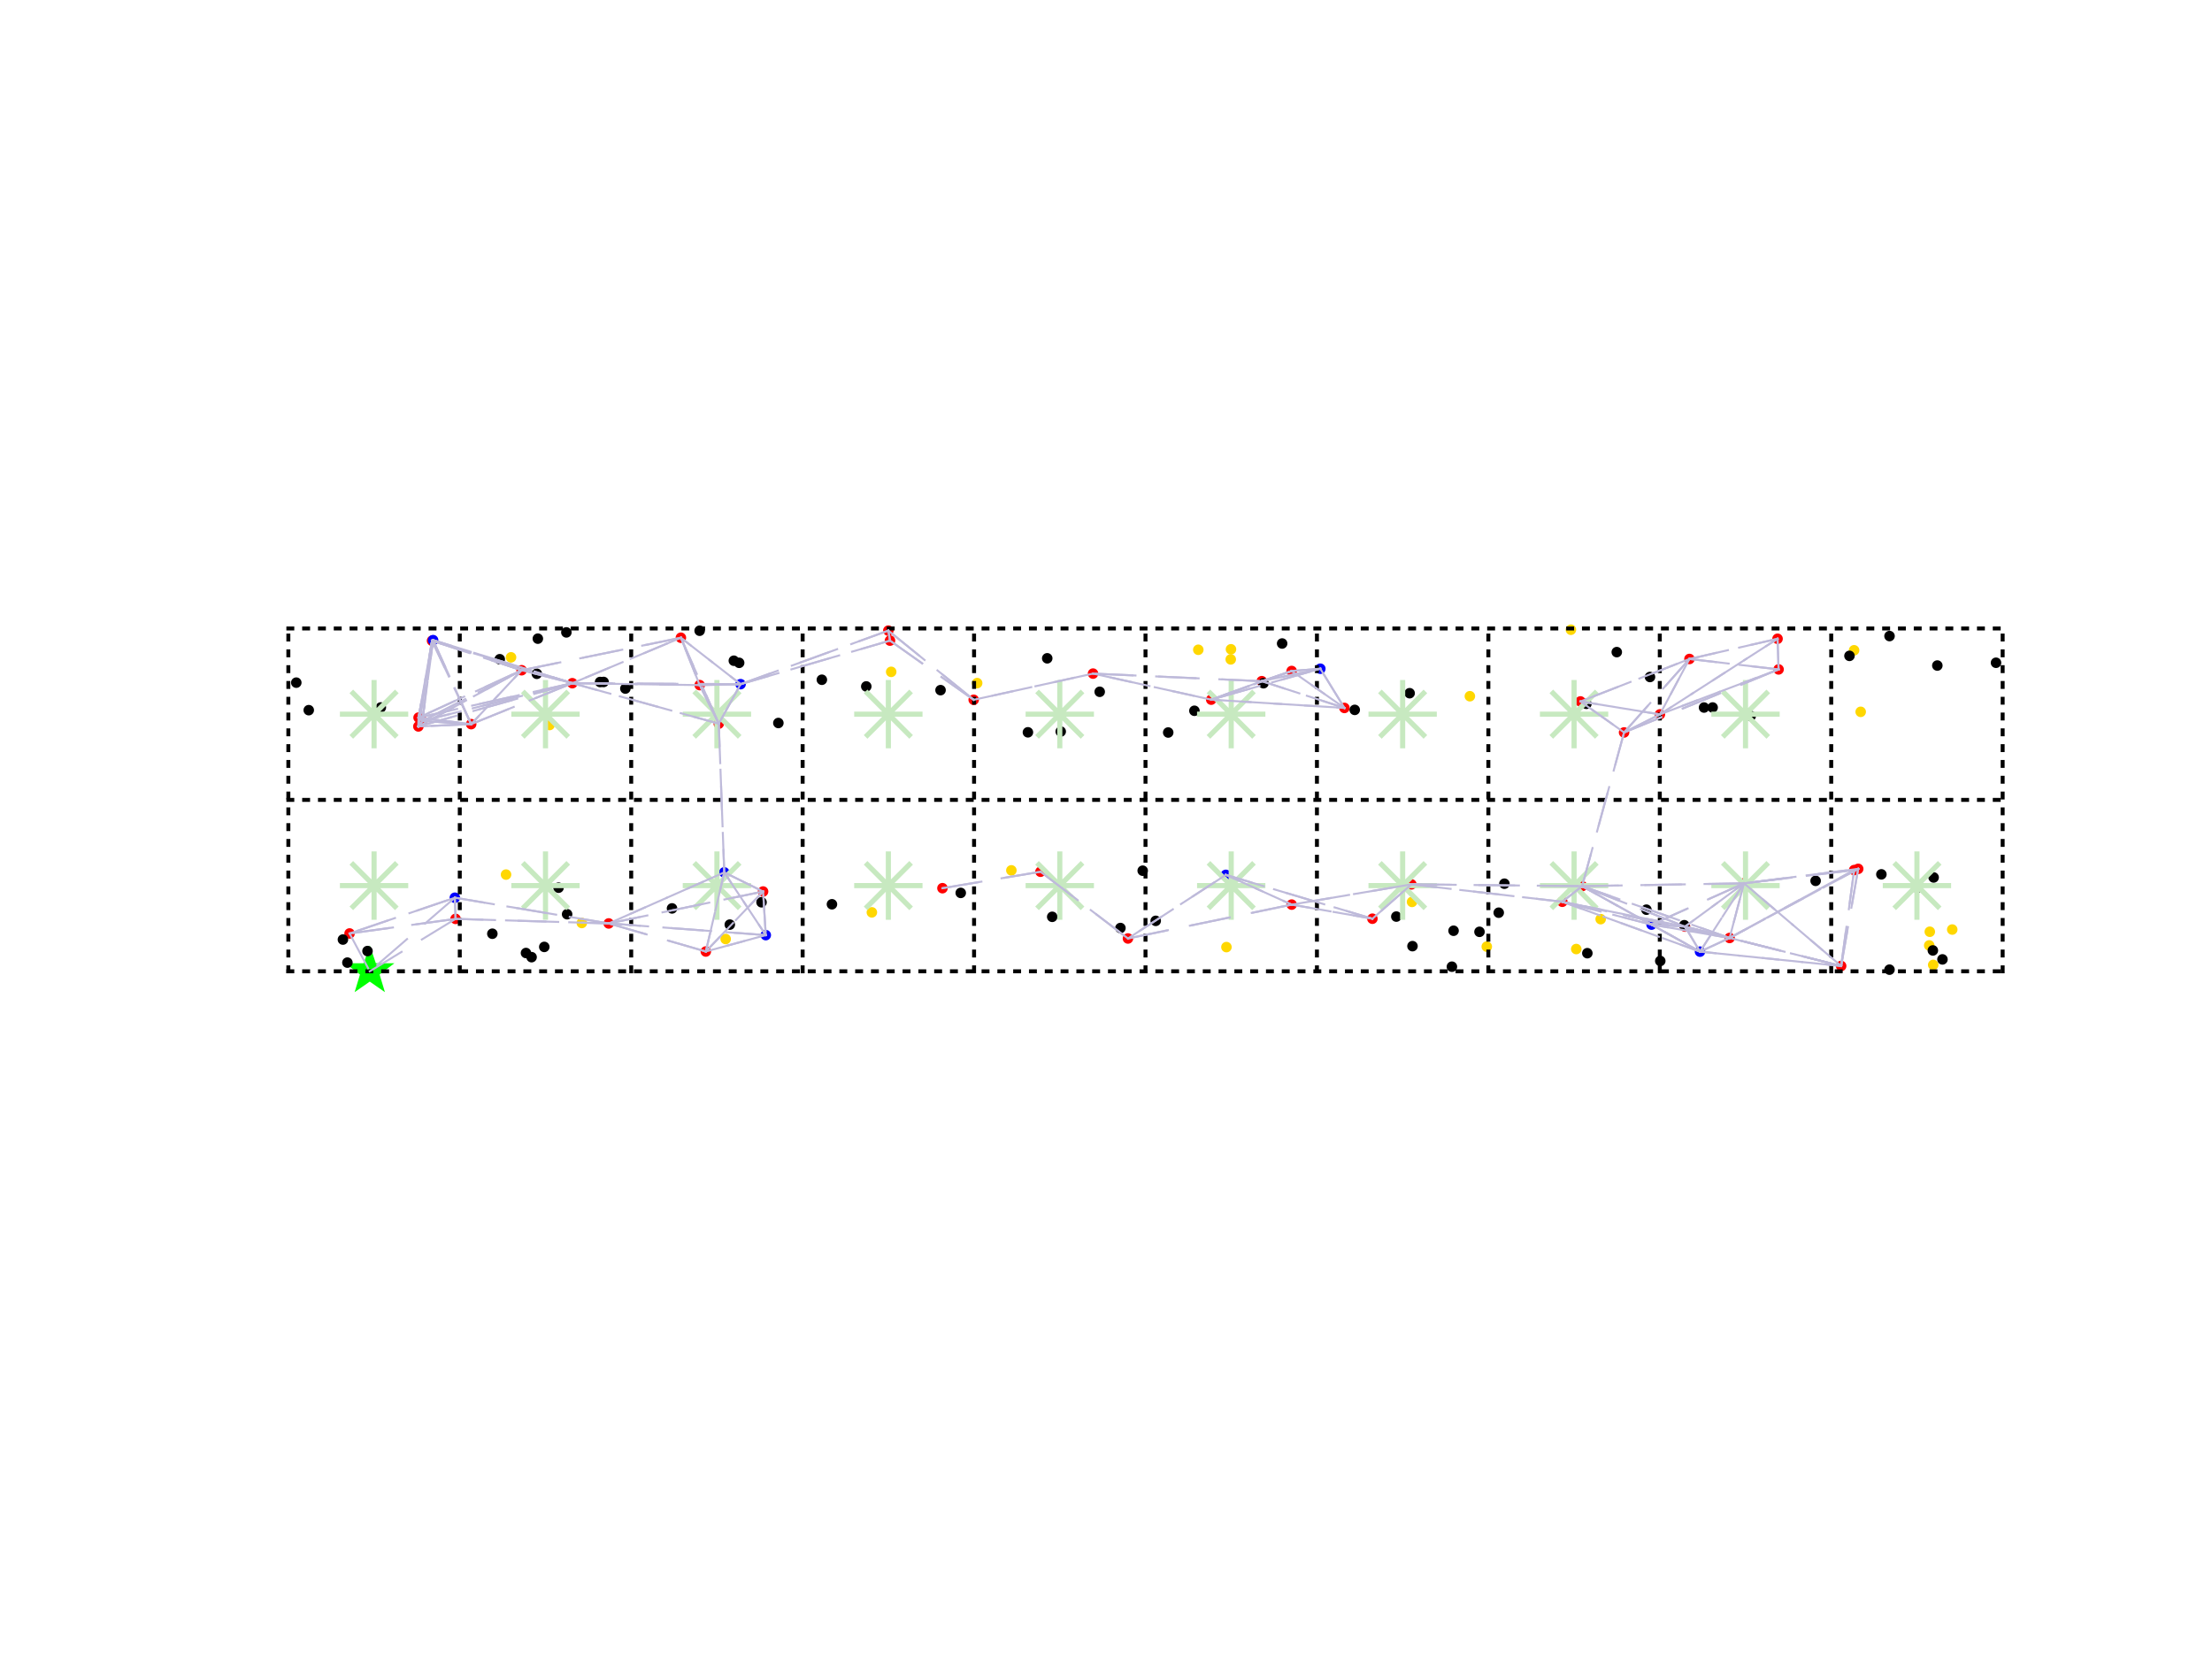 <?xml version="1.0"?>
<!DOCTYPE svg PUBLIC '-//W3C//DTD SVG 1.0//EN'
          'http://www.w3.org/TR/2001/REC-SVG-20010904/DTD/svg10.dtd'>
<svg xmlns:xlink="http://www.w3.org/1999/xlink" style="fill-opacity:1; color-rendering:auto; color-interpolation:auto; text-rendering:auto; stroke:black; stroke-linecap:square; stroke-miterlimit:10; shape-rendering:auto; stroke-opacity:1; fill:black; stroke-dasharray:none; font-weight:normal; stroke-width:1; font-family:'Dialog'; font-style:normal; stroke-linejoin:miter; font-size:12px; stroke-dashoffset:0; image-rendering:auto;" width="560" height="420" xmlns="http://www.w3.org/2000/svg"
><rect width="100%" height="100%" fill="#333333" stroke="none"/><!--Generated by the Batik Graphics2D SVG Generator--><defs id="genericDefs"
  /><g
  ><defs id="defs1"
    ><clipPath clipPathUnits="userSpaceOnUse" id="clipPath1"
      ><path d="M0 0 L560 0 L560 420 L0 420 L0 0 Z"
      /></clipPath
    ></defs
    ><g style="fill:white; stroke:white;"
    ><rect x="0" y="0" width="560" style="clip-path:url(#clipPath1); stroke:none;" height="420"
    /></g
    ><g style="fill:white; text-rendering:optimizeSpeed; color-rendering:optimizeSpeed; image-rendering:optimizeSpeed; shape-rendering:crispEdges; stroke:white; color-interpolation:sRGB;"
    ><rect x="0" width="560" height="420" y="0" style="stroke:none;"
    /></g
    ><g transform="translate(93.615,245.9)" style="fill:lime; text-rendering:geometricPrecision; color-rendering:optimizeQuality; image-rendering:optimizeQuality; color-interpolation:linearRGB; stroke:lime;"
    ><path style="stroke:none;" d="M-4.755 -1.545 L-1.176 -1.545 L0 -5 L1.176 -1.545 L4.755 -1.545 L1.902 0.618 L2.939 4.045 L0 2 L-2.939 4.045 L-1.902 0.618 Z"
    /></g
    ><g transform="translate(93.615,245.9)" style="stroke-linecap:butt; fill:lime; text-rendering:geometricPrecision; color-rendering:optimizeQuality; image-rendering:optimizeQuality; color-interpolation:linearRGB; stroke:lime;"
    ><path style="fill:none;" d="M-4.755 -1.545 L-1.176 -1.545 L0 -5 L1.176 -1.545 L4.755 -1.545 L1.902 0.618 L2.939 4.045 L0 2 L-2.939 4.045 L-1.902 0.618 Z"
      /><circle transform="translate(332.975,-11.318)" style="fill:red; stroke:none;" r="1.333" cx="0" cy="0"
    /></g
    ><g transform="translate(466.114,244.553)" style="stroke-linecap:butt; fill:red; text-rendering:geometricPrecision; color-rendering:optimizeQuality; image-rendering:optimizeQuality; color-interpolation:linearRGB; stroke:red;"
    ><circle r="1.333" style="stroke:none;" cx="0" cy="0"
    /></g
    ><g transform="translate(128.112,221.414)" style="stroke-linecap:butt; fill:rgb(255,215,0); text-rendering:geometricPrecision; color-rendering:optimizeQuality; image-rendering:optimizeQuality; color-interpolation:linearRGB; stroke:rgb(255,215,0);"
    ><circle r="1.333" style="stroke:none;" cx="0" cy="0"
    /></g
    ><g transform="translate(469.405,220.273)" style="stroke-linecap:butt; fill:red; text-rendering:geometricPrecision; color-rendering:optimizeQuality; image-rendering:optimizeQuality; color-interpolation:linearRGB; stroke:red;"
    ><circle r="1.333" style="stroke:none;" cx="0" cy="0"
    /></g
    ><g transform="translate(347.444,232.585)" style="stroke-linecap:butt; fill:red; text-rendering:geometricPrecision; color-rendering:optimizeQuality; image-rendering:optimizeQuality; color-interpolation:linearRGB; stroke:red;"
    ><circle r="1.333" style="stroke:none;" cx="0" cy="0"
    /></g
    ><g transform="translate(115.332,232.629)" style="stroke-linecap:butt; fill:red; text-rendering:geometricPrecision; color-rendering:optimizeQuality; image-rendering:optimizeQuality; color-interpolation:linearRGB; stroke:red;"
    ><circle r="1.333" style="stroke:none;" cx="0" cy="0"
    /></g
    ><g transform="translate(193.868,236.739)" style="stroke-linecap:butt; fill:blue; text-rendering:geometricPrecision; color-rendering:optimizeQuality; image-rendering:optimizeQuality; color-interpolation:linearRGB; stroke:blue;"
    ><circle r="1.333" style="stroke:none;" cx="0" cy="0"
    /></g
    ><g transform="translate(310.347,221.486)" style="stroke-linecap:butt; fill:blue; text-rendering:geometricPrecision; color-rendering:optimizeQuality; image-rendering:optimizeQuality; color-interpolation:linearRGB; stroke:blue;"
    ><circle r="1.333" style="stroke:none;" cx="0" cy="0"
    /></g
    ><g transform="translate(488.558,235.884)" style="stroke-linecap:butt; fill:rgb(255,215,0); text-rendering:geometricPrecision; color-rendering:optimizeQuality; image-rendering:optimizeQuality; color-interpolation:linearRGB; stroke:rgb(255,215,0);"
    ><circle r="1.333" style="stroke:none;" cx="0" cy="0"
    /></g
    ><g transform="translate(491.762,242.884)" style="text-rendering:geometricPrecision; color-rendering:optimizeQuality; color-interpolation:linearRGB; stroke-linecap:butt; image-rendering:optimizeQuality;"
    ><circle r="1.333" style="stroke:none;" cx="0" cy="0"
    /></g
    ><g transform="translate(141.404,224.736)" style="text-rendering:geometricPrecision; color-rendering:optimizeQuality; color-interpolation:linearRGB; stroke-linecap:butt; image-rendering:optimizeQuality;"
    ><circle r="1.333" style="stroke:none;" cx="0" cy="0"
    /></g
    ><g transform="translate(494.237,235.328)" style="stroke-linecap:butt; fill:rgb(255,215,0); text-rendering:geometricPrecision; color-rendering:optimizeQuality; image-rendering:optimizeQuality; color-interpolation:linearRGB; stroke:rgb(255,215,0);"
    ><circle r="1.333" style="stroke:none;" cx="0" cy="0"
    /></g
    ><g transform="translate(488.411,239.344)" style="stroke-linecap:butt; fill:rgb(255,215,0); text-rendering:geometricPrecision; color-rendering:optimizeQuality; image-rendering:optimizeQuality; color-interpolation:linearRGB; stroke:rgb(255,215,0);"
    ><circle r="1.333" style="stroke:none;" cx="0" cy="0"
    /></g
    ><g transform="translate(283.653,234.944)" style="text-rendering:geometricPrecision; color-rendering:optimizeQuality; color-interpolation:linearRGB; stroke-linecap:butt; image-rendering:optimizeQuality;"
    ><circle r="1.333" style="stroke:none;" cx="0" cy="0"
    /></g
    ><g transform="translate(420.322,243.284)" style="text-rendering:geometricPrecision; color-rendering:optimizeQuality; color-interpolation:linearRGB; stroke-linecap:butt; image-rendering:optimizeQuality;"
    ><circle r="1.333" style="stroke:none;" cx="0" cy="0"
    /></g
    ><g transform="translate(134.579,242.32)" style="text-rendering:geometricPrecision; color-rendering:optimizeQuality; color-interpolation:linearRGB; stroke-linecap:butt; image-rendering:optimizeQuality;"
    ><circle r="1.333" style="stroke:none;" cx="0" cy="0"
    /></g
    ><g transform="translate(256.044,220.347)" style="stroke-linecap:butt; fill:rgb(255,215,0); text-rendering:geometricPrecision; color-rendering:optimizeQuality; image-rendering:optimizeQuality; color-interpolation:linearRGB; stroke:rgb(255,215,0);"
    ><circle r="1.333" style="stroke:none;" cx="0" cy="0"
    /></g
    ><g transform="translate(470.429,219.965)" style="stroke-linecap:butt; fill:red; text-rendering:geometricPrecision; color-rendering:optimizeQuality; image-rendering:optimizeQuality; color-interpolation:linearRGB; stroke:red;"
    ><circle r="1.333" style="stroke:none;" cx="0" cy="0"
    /></g
    ><g transform="translate(416.818,230.298)" style="text-rendering:geometricPrecision; color-rendering:optimizeQuality; color-interpolation:linearRGB; stroke-linecap:butt; image-rendering:optimizeQuality;"
    ><circle r="1.333" style="stroke:none;" cx="0" cy="0"
    /></g
    ><g transform="translate(489.42,244.279)" style="stroke-linecap:butt; fill:rgb(255,215,0); text-rendering:geometricPrecision; color-rendering:optimizeQuality; image-rendering:optimizeQuality; color-interpolation:linearRGB; stroke:rgb(255,215,0);"
    ><circle r="1.333" style="stroke:none;" cx="0" cy="0"
    /></g
    ><g transform="translate(357.591,239.532)" style="text-rendering:geometricPrecision; color-rendering:optimizeQuality; color-interpolation:linearRGB; stroke-linecap:butt; image-rendering:optimizeQuality;"
    ><circle r="1.333" style="stroke:none;" cx="0" cy="0"
    /></g
    ><g transform="translate(88.499,236.321)" style="stroke-linecap:butt; fill:red; text-rendering:geometricPrecision; color-rendering:optimizeQuality; image-rendering:optimizeQuality; color-interpolation:linearRGB; stroke:red;"
    ><circle r="1.333" style="stroke:none;" cx="0" cy="0"
    /></g
    ><g transform="translate(441.522,223.625)" style="stroke-linecap:butt; fill:red; text-rendering:geometricPrecision; color-rendering:optimizeQuality; image-rendering:optimizeQuality; color-interpolation:linearRGB; stroke:red;"
    ><circle r="1.333" style="stroke:none;" cx="0" cy="0"
    /></g
    ><g transform="translate(478.353,245.482)" style="text-rendering:geometricPrecision; color-rendering:optimizeQuality; color-interpolation:linearRGB; stroke-linecap:butt; image-rendering:optimizeQuality;"
    ><circle r="1.333" style="stroke:none;" cx="0" cy="0"
    /></g
    ><g transform="translate(367.571,244.733)" style="text-rendering:geometricPrecision; color-rendering:optimizeQuality; color-interpolation:linearRGB; stroke-linecap:butt; image-rendering:optimizeQuality;"
    ><circle r="1.333" style="stroke:none;" cx="0" cy="0"
    /></g
    ><g transform="translate(401.859,241.316)" style="text-rendering:geometricPrecision; color-rendering:optimizeQuality; color-interpolation:linearRGB; stroke-linecap:butt; image-rendering:optimizeQuality;"
    ><circle r="1.333" style="stroke:none;" cx="0" cy="0"
    /></g
    ><g transform="translate(395.519,228.293)" style="stroke-linecap:butt; fill:red; text-rendering:geometricPrecision; color-rendering:optimizeQuality; image-rendering:optimizeQuality; color-interpolation:linearRGB; stroke:red;"
    ><circle r="1.333" style="stroke:none;" cx="0" cy="0"
    /></g
    ><g transform="translate(243.226,226.052)" style="text-rendering:geometricPrecision; color-rendering:optimizeQuality; color-interpolation:linearRGB; stroke-linecap:butt; image-rendering:optimizeQuality;"
    ><circle r="1.333" style="stroke:none;" cx="0" cy="0"
    /></g
    ><g transform="translate(357.477,228.33)" style="stroke-linecap:butt; fill:rgb(255,215,0); text-rendering:geometricPrecision; color-rendering:optimizeQuality; image-rendering:optimizeQuality; color-interpolation:linearRGB; stroke:rgb(255,215,0);"
    ><circle r="1.333" style="stroke:none;" cx="0" cy="0"
    /></g
    ><g transform="translate(147.295,233.669)" style="stroke-linecap:butt; fill:rgb(255,215,0); text-rendering:geometricPrecision; color-rendering:optimizeQuality; image-rendering:optimizeQuality; color-interpolation:linearRGB; stroke:rgb(255,215,0);"
    ><circle r="1.333" style="stroke:none;" cx="0" cy="0"
    /></g
    ><g transform="translate(379.424,231.062)" style="text-rendering:geometricPrecision; color-rendering:optimizeQuality; color-interpolation:linearRGB; stroke-linecap:butt; image-rendering:optimizeQuality;"
    ><circle r="1.333" style="stroke:none;" cx="0" cy="0"
    /></g
    ><g transform="translate(86.816,237.862)" style="text-rendering:geometricPrecision; color-rendering:optimizeQuality; color-interpolation:linearRGB; stroke-linecap:butt; image-rendering:optimizeQuality;"
    ><circle r="1.333" style="stroke:none;" cx="0" cy="0"
    /></g
    ><g transform="translate(193.185,225.7)" style="stroke-linecap:butt; fill:red; text-rendering:geometricPrecision; color-rendering:optimizeQuality; image-rendering:optimizeQuality; color-interpolation:linearRGB; stroke:red;"
    ><circle r="1.333" style="stroke:none;" cx="0" cy="0"
    /></g
    ><g transform="translate(93.038,240.775)" style="text-rendering:geometricPrecision; color-rendering:optimizeQuality; color-interpolation:linearRGB; stroke-linecap:butt; image-rendering:optimizeQuality;"
    ><circle r="1.333" style="stroke:none;" cx="0" cy="0"
    /></g
    ><g transform="translate(115.155,227.271)" style="stroke-linecap:butt; fill:blue; text-rendering:geometricPrecision; color-rendering:optimizeQuality; image-rendering:optimizeQuality; color-interpolation:linearRGB; stroke:blue;"
    ><circle r="1.333" style="stroke:none;" cx="0" cy="0"
    /></g
    ><g transform="translate(430.381,240.922)" style="stroke-linecap:butt; fill:blue; text-rendering:geometricPrecision; color-rendering:optimizeQuality; image-rendering:optimizeQuality; color-interpolation:linearRGB; stroke:blue;"
    ><circle r="1.333" style="stroke:none;" cx="0" cy="0"
    /></g
    ><g transform="translate(374.556,235.905)" style="text-rendering:geometricPrecision; color-rendering:optimizeQuality; color-interpolation:linearRGB; stroke-linecap:butt; image-rendering:optimizeQuality;"
    ><circle r="1.333" style="stroke:none;" cx="0" cy="0"
    /></g
    ><g transform="translate(210.621,228.93)" style="text-rendering:geometricPrecision; color-rendering:optimizeQuality; color-interpolation:linearRGB; stroke-linecap:butt; image-rendering:optimizeQuality;"
    ><circle r="1.333" style="stroke:none;" cx="0" cy="0"
    /></g
    ><g transform="translate(485.396,224.736)" style="text-rendering:geometricPrecision; color-rendering:optimizeQuality; color-interpolation:linearRGB; stroke-linecap:butt; image-rendering:optimizeQuality;"
    ><circle r="1.333" style="stroke:none;" cx="0" cy="0"
    /></g
    ><g transform="translate(87.95,243.7)" style="text-rendering:geometricPrecision; color-rendering:optimizeQuality; color-interpolation:linearRGB; stroke-linecap:butt; image-rendering:optimizeQuality;"
    ><circle r="1.333" style="stroke:none;" cx="0" cy="0"
    /></g
    ><g transform="translate(263.415,220.69)" style="stroke-linecap:butt; fill:red; text-rendering:geometricPrecision; color-rendering:optimizeQuality; image-rendering:optimizeQuality; color-interpolation:linearRGB; stroke:red;"
    ><circle r="1.333" style="stroke:none;" cx="0" cy="0"
    /></g
    ><g transform="translate(238.596,224.859)" style="stroke-linecap:butt; fill:red; text-rendering:geometricPrecision; color-rendering:optimizeQuality; image-rendering:optimizeQuality; color-interpolation:linearRGB; stroke:red;"
    ><circle r="1.333" style="stroke:none;" cx="0" cy="0"
    /></g
    ><g transform="translate(405.234,232.696)" style="stroke-linecap:butt; fill:rgb(255,215,0); text-rendering:geometricPrecision; color-rendering:optimizeQuality; image-rendering:optimizeQuality; color-interpolation:linearRGB; stroke:rgb(255,215,0);"
    ><circle r="1.333" style="stroke:none;" cx="0" cy="0"
    /></g
    ><g transform="translate(418.117,234.077)" style="stroke-linecap:butt; fill:blue; text-rendering:geometricPrecision; color-rendering:optimizeQuality; image-rendering:optimizeQuality; color-interpolation:linearRGB; stroke:blue;"
    ><circle r="1.333" style="stroke:none;" cx="0" cy="0"
    /></g
    ><g transform="translate(154.103,233.781)" style="stroke-linecap:butt; fill:red; text-rendering:geometricPrecision; color-rendering:optimizeQuality; image-rendering:optimizeQuality; color-interpolation:linearRGB; stroke:red;"
    ><circle r="1.333" style="stroke:none;" cx="0" cy="0"
    /></g
    ><g transform="translate(285.558,237.59)" style="stroke-linecap:butt; fill:red; text-rendering:geometricPrecision; color-rendering:optimizeQuality; image-rendering:optimizeQuality; color-interpolation:linearRGB; stroke:red;"
    ><circle r="1.333" style="stroke:none;" cx="0" cy="0"
    /></g
    ><g transform="translate(266.384,232.107)" style="text-rendering:geometricPrecision; color-rendering:optimizeQuality; color-interpolation:linearRGB; stroke-linecap:butt; image-rendering:optimizeQuality;"
    ><circle r="1.333" style="stroke:none;" cx="0" cy="0"
    /></g
    ><g transform="translate(353.5,232.045)" style="text-rendering:geometricPrecision; color-rendering:optimizeQuality; color-interpolation:linearRGB; stroke-linecap:butt; image-rendering:optimizeQuality;"
    ><circle r="1.333" style="stroke:none;" cx="0" cy="0"
    /></g
    ><g transform="translate(380.864,223.722)" style="text-rendering:geometricPrecision; color-rendering:optimizeQuality; color-interpolation:linearRGB; stroke-linecap:butt; image-rendering:optimizeQuality;"
    ><circle r="1.333" style="stroke:none;" cx="0" cy="0"
    /></g
    ><g transform="translate(400.534,224.34)" style="stroke-linecap:butt; fill:red; text-rendering:geometricPrecision; color-rendering:optimizeQuality; image-rendering:optimizeQuality; color-interpolation:linearRGB; stroke:red;"
    ><circle r="1.333" style="stroke:none;" cx="0" cy="0"
    /></g
    ><g transform="translate(192.795,228.423)" style="text-rendering:geometricPrecision; color-rendering:optimizeQuality; color-interpolation:linearRGB; stroke-linecap:butt; image-rendering:optimizeQuality;"
    ><circle r="1.333" style="stroke:none;" cx="0" cy="0"
    /></g
    ><g transform="translate(367.991,235.63)" style="text-rendering:geometricPrecision; color-rendering:optimizeQuality; color-interpolation:linearRGB; stroke-linecap:butt; image-rendering:optimizeQuality;"
    ><circle r="1.333" style="stroke:none;" cx="0" cy="0"
    /></g
    ><g transform="translate(357.313,223.886)" style="stroke-linecap:butt; fill:red; text-rendering:geometricPrecision; color-rendering:optimizeQuality; image-rendering:optimizeQuality; color-interpolation:linearRGB; stroke:red;"
    ><circle r="1.333" style="stroke:none;" cx="0" cy="0"
    /></g
    ><g transform="translate(143.573,231.447)" style="text-rendering:geometricPrecision; color-rendering:optimizeQuality; color-interpolation:linearRGB; stroke-linecap:butt; image-rendering:optimizeQuality;"
    ><circle r="1.333" style="stroke:none;" cx="0" cy="0"
    /></g
    ><g transform="translate(124.645,236.387)" style="text-rendering:geometricPrecision; color-rendering:optimizeQuality; color-interpolation:linearRGB; stroke-linecap:butt; image-rendering:optimizeQuality;"
    ><circle r="1.333" style="stroke:none;" cx="0" cy="0"
    /></g
    ><g transform="translate(289.29,220.43)" style="text-rendering:geometricPrecision; color-rendering:optimizeQuality; color-interpolation:linearRGB; stroke-linecap:butt; image-rendering:optimizeQuality;"
    ><circle r="1.333" style="stroke:none;" cx="0" cy="0"
    /></g
    ><g transform="translate(489.529,222.14)" style="text-rendering:geometricPrecision; color-rendering:optimizeQuality; color-interpolation:linearRGB; stroke-linecap:butt; image-rendering:optimizeQuality;"
    ><circle r="1.333" style="stroke:none;" cx="0" cy="0"
    /></g
    ><g transform="translate(220.727,230.977)" style="stroke-linecap:butt; fill:rgb(255,215,0); text-rendering:geometricPrecision; color-rendering:optimizeQuality; image-rendering:optimizeQuality; color-interpolation:linearRGB; stroke:rgb(255,215,0);"
    ><circle r="1.333" style="stroke:none;" cx="0" cy="0"
    /></g
    ><g transform="translate(327.006,229.015)" style="stroke-linecap:butt; fill:red; text-rendering:geometricPrecision; color-rendering:optimizeQuality; image-rendering:optimizeQuality; color-interpolation:linearRGB; stroke:red;"
    ><circle r="1.333" style="stroke:none;" cx="0" cy="0"
    /></g
    ><g transform="translate(170.134,229.976)" style="text-rendering:geometricPrecision; color-rendering:optimizeQuality; color-interpolation:linearRGB; stroke-linecap:butt; image-rendering:optimizeQuality;"
    ><circle r="1.333" style="stroke:none;" cx="0" cy="0"
    /></g
    ><g transform="translate(399.05,240.265)" style="stroke-linecap:butt; fill:rgb(255,215,0); text-rendering:geometricPrecision; color-rendering:optimizeQuality; image-rendering:optimizeQuality; color-interpolation:linearRGB; stroke:rgb(255,215,0);"
    ><circle r="1.333" style="stroke:none;" cx="0" cy="0"
    /></g
    ><g transform="translate(183.711,237.729)" style="stroke-linecap:butt; fill:rgb(255,215,0); text-rendering:geometricPrecision; color-rendering:optimizeQuality; image-rendering:optimizeQuality; color-interpolation:linearRGB; stroke:rgb(255,215,0);"
    ><circle r="1.333" style="stroke:none;" cx="0" cy="0"
    /></g
    ><g transform="translate(292.585,233.126)" style="text-rendering:geometricPrecision; color-rendering:optimizeQuality; color-interpolation:linearRGB; stroke-linecap:butt; image-rendering:optimizeQuality;"
    ><circle r="1.333" style="stroke:none;" cx="0" cy="0"
    /></g
    ><g transform="translate(376.399,239.648)" style="stroke-linecap:butt; fill:rgb(255,215,0); text-rendering:geometricPrecision; color-rendering:optimizeQuality; image-rendering:optimizeQuality; color-interpolation:linearRGB; stroke:rgb(255,215,0);"
    ><circle r="1.333" style="stroke:none;" cx="0" cy="0"
    /></g
    ><g transform="translate(459.652,222.998)" style="text-rendering:geometricPrecision; color-rendering:optimizeQuality; color-interpolation:linearRGB; stroke-linecap:butt; image-rendering:optimizeQuality;"
    ><circle r="1.333" style="stroke:none;" cx="0" cy="0"
    /></g
    ><g transform="translate(489.332,240.617)" style="text-rendering:geometricPrecision; color-rendering:optimizeQuality; color-interpolation:linearRGB; stroke-linecap:butt; image-rendering:optimizeQuality;"
    ><circle r="1.333" style="stroke:none;" cx="0" cy="0"
    /></g
    ><g transform="translate(310.491,239.772)" style="stroke-linecap:butt; fill:rgb(255,215,0); text-rendering:geometricPrecision; color-rendering:optimizeQuality; image-rendering:optimizeQuality; color-interpolation:linearRGB; stroke:rgb(255,215,0);"
    ><circle r="1.333" style="stroke:none;" cx="0" cy="0"
    /></g
    ><g transform="translate(133.163,241.269)" style="text-rendering:geometricPrecision; color-rendering:optimizeQuality; color-interpolation:linearRGB; stroke-linecap:butt; image-rendering:optimizeQuality;"
    ><circle r="1.333" style="stroke:none;" cx="0" cy="0"
    /></g
    ><g transform="translate(137.794,239.725)" style="text-rendering:geometricPrecision; color-rendering:optimizeQuality; color-interpolation:linearRGB; stroke-linecap:butt; image-rendering:optimizeQuality;"
    ><circle r="1.333" style="stroke:none;" cx="0" cy="0"
    /></g
    ><g transform="translate(184.759,234.082)" style="text-rendering:geometricPrecision; color-rendering:optimizeQuality; color-interpolation:linearRGB; stroke-linecap:butt; image-rendering:optimizeQuality;"
    ><circle r="1.333" style="stroke:none;" cx="0" cy="0"
    /></g
    ><g transform="translate(437.871,237.461)" style="stroke-linecap:butt; fill:red; text-rendering:geometricPrecision; color-rendering:optimizeQuality; image-rendering:optimizeQuality; color-interpolation:linearRGB; stroke:red;"
    ><circle r="1.333" style="stroke:none;" cx="0" cy="0"
    /></g
    ><g transform="translate(183.358,220.853)" style="stroke-linecap:butt; fill:blue; text-rendering:geometricPrecision; color-rendering:optimizeQuality; image-rendering:optimizeQuality; color-interpolation:linearRGB; stroke:blue;"
    ><circle r="1.333" style="stroke:none;" cx="0" cy="0"
    /></g
    ><g transform="translate(426.4,234.231)" style="text-rendering:geometricPrecision; color-rendering:optimizeQuality; color-interpolation:linearRGB; stroke-linecap:butt; image-rendering:optimizeQuality;"
    ><circle r="1.333" style="stroke:none;" cx="0" cy="0"
    /></g
    ><g transform="translate(178.69,240.887)" style="stroke-linecap:butt; fill:red; text-rendering:geometricPrecision; color-rendering:optimizeQuality; image-rendering:optimizeQuality; color-interpolation:linearRGB; stroke:red;"
    ><circle r="1.333" style="stroke:none;" cx="0" cy="0"
    /></g
    ><g transform="translate(476.3,221.355)" style="text-rendering:geometricPrecision; color-rendering:optimizeQuality; color-interpolation:linearRGB; stroke-linecap:butt; image-rendering:optimizeQuality;"
    ><circle r="1.333" style="stroke:none;" cx="0" cy="0"
    /></g
    ><g transform="translate(224.893,159.649)" style="stroke-linecap:butt; fill:red; text-rendering:geometricPrecision; color-rendering:optimizeQuality; image-rendering:optimizeQuality; color-interpolation:linearRGB; stroke:red;"
    ><circle r="1.333" style="stroke:none;" cx="0" cy="0"
    /></g
    ><g transform="translate(158.322,174.321)" style="text-rendering:geometricPrecision; color-rendering:optimizeQuality; color-interpolation:linearRGB; stroke-linecap:butt; image-rendering:optimizeQuality;"
    ><circle r="1.333" style="stroke:none;" cx="0" cy="0"
    /></g
    ><g transform="translate(181.97,183.211)" style="stroke-linecap:butt; fill:red; text-rendering:geometricPrecision; color-rendering:optimizeQuality; image-rendering:optimizeQuality; color-interpolation:linearRGB; stroke:red;"
    ><circle r="1.333" style="stroke:none;" cx="0" cy="0"
    /></g
    ><g transform="translate(340.363,179.225)" style="stroke-linecap:butt; fill:red; text-rendering:geometricPrecision; color-rendering:optimizeQuality; image-rendering:optimizeQuality; color-interpolation:linearRGB; stroke:red;"
    ><circle r="1.333" style="stroke:none;" cx="0" cy="0"
    /></g
    ><g transform="translate(278.407,175.138)" style="text-rendering:geometricPrecision; color-rendering:optimizeQuality; color-interpolation:linearRGB; stroke-linecap:butt; image-rendering:optimizeQuality;"
    ><circle r="1.333" style="stroke:none;" cx="0" cy="0"
    /></g
    ><g transform="translate(225.62,170.089)" style="stroke-linecap:butt; fill:rgb(255,215,0); text-rendering:geometricPrecision; color-rendering:optimizeQuality; image-rendering:optimizeQuality; color-interpolation:linearRGB; stroke:rgb(255,215,0);"
    ><circle r="1.333" style="stroke:none;" cx="0" cy="0"
    /></g
    ><g transform="translate(433.58,179.113)" style="text-rendering:geometricPrecision; color-rendering:optimizeQuality; color-interpolation:linearRGB; stroke-linecap:butt; image-rendering:optimizeQuality;"
    ><circle r="1.333" style="stroke:none;" cx="0" cy="0"
    /></g
    ><g transform="translate(327.005,169.873)" style="stroke-linecap:butt; fill:red; text-rendering:geometricPrecision; color-rendering:optimizeQuality; image-rendering:optimizeQuality; color-interpolation:linearRGB; stroke:red;"
    ><circle r="1.333" style="stroke:none;" cx="0" cy="0"
    /></g
    ><g transform="translate(311.58,166.933)" style="stroke-linecap:butt; fill:rgb(255,215,0); text-rendering:geometricPrecision; color-rendering:optimizeQuality; image-rendering:optimizeQuality; color-interpolation:linearRGB; stroke:rgb(255,215,0);"
    ><circle r="1.333" style="stroke:none;" cx="0" cy="0"
    /></g
    ><g transform="translate(471.062,180.21)" style="stroke-linecap:butt; fill:rgb(255,215,0); text-rendering:geometricPrecision; color-rendering:optimizeQuality; image-rendering:optimizeQuality; color-interpolation:linearRGB; stroke:rgb(255,215,0);"
    ><circle r="1.333" style="stroke:none;" cx="0" cy="0"
    /></g
    ><g transform="translate(197.054,183.04)" style="text-rendering:geometricPrecision; color-rendering:optimizeQuality; color-interpolation:linearRGB; stroke-linecap:butt; image-rendering:optimizeQuality;"
    ><circle r="1.333" style="stroke:none;" cx="0" cy="0"
    /></g
    ><g transform="translate(401.625,178.178)" style="text-rendering:geometricPrecision; color-rendering:optimizeQuality; color-interpolation:linearRGB; stroke-linecap:butt; image-rendering:optimizeQuality;"
    ><circle r="1.333" style="stroke:none;" cx="0" cy="0"
    /></g
    ><g transform="translate(400.118,177.578)" style="stroke-linecap:butt; fill:red; text-rendering:geometricPrecision; color-rendering:optimizeQuality; image-rendering:optimizeQuality; color-interpolation:linearRGB; stroke:red;"
    ><circle r="1.333" style="stroke:none;" cx="0" cy="0"
    /></g
    ><g transform="translate(238.113,174.72)" style="text-rendering:geometricPrecision; color-rendering:optimizeQuality; color-interpolation:linearRGB; stroke-linecap:butt; image-rendering:optimizeQuality;"
    ><circle r="1.333" style="stroke:none;" cx="0" cy="0"
    /></g
    ><g transform="translate(319.435,172.449)" style="stroke-linecap:butt; fill:red; text-rendering:geometricPrecision; color-rendering:optimizeQuality; image-rendering:optimizeQuality; color-interpolation:linearRGB; stroke:red;"
    ><circle r="1.333" style="stroke:none;" cx="0" cy="0"
    /></g
    ><g transform="translate(105.921,183.905)" style="stroke-linecap:butt; fill:red; text-rendering:geometricPrecision; color-rendering:optimizeQuality; image-rendering:optimizeQuality; color-interpolation:linearRGB; stroke:red;"
    ><circle r="1.333" style="stroke:none;" cx="0" cy="0"
    /></g
    ><g transform="translate(96.414,179.105)" style="text-rendering:geometricPrecision; color-rendering:optimizeQuality; color-interpolation:linearRGB; stroke-linecap:butt; image-rendering:optimizeQuality;"
    ><circle r="1.333" style="stroke:none;" cx="0" cy="0"
    /></g
    ><g transform="translate(303.366,164.498)" style="stroke-linecap:butt; fill:rgb(255,215,0); text-rendering:geometricPrecision; color-rendering:optimizeQuality; image-rendering:optimizeQuality; color-interpolation:linearRGB; stroke:rgb(255,215,0);"
    ><circle r="1.333" style="stroke:none;" cx="0" cy="0"
    /></g
    ><g transform="translate(411.159,185.432)" style="stroke-linecap:butt; fill:red; text-rendering:geometricPrecision; color-rendering:optimizeQuality; image-rendering:optimizeQuality; color-interpolation:linearRGB; stroke:red;"
    ><circle r="1.333" style="stroke:none;" cx="0" cy="0"
    /></g
    ><g transform="translate(478.361,161.03)" style="text-rendering:geometricPrecision; color-rendering:optimizeQuality; color-interpolation:linearRGB; stroke-linecap:butt; image-rendering:optimizeQuality;"
    ><circle r="1.333" style="stroke:none;" cx="0" cy="0"
    /></g
    ><g transform="translate(129.379,166.415)" style="stroke-linecap:butt; fill:rgb(255,215,0); text-rendering:geometricPrecision; color-rendering:optimizeQuality; image-rendering:optimizeQuality; color-interpolation:linearRGB; stroke:rgb(255,215,0);"
    ><circle r="1.333" style="stroke:none;" cx="0" cy="0"
    /></g
    ><g transform="translate(319.87,172.971)" style="text-rendering:geometricPrecision; color-rendering:optimizeQuality; color-interpolation:linearRGB; stroke-linecap:butt; image-rendering:optimizeQuality;"
    ><circle r="1.333" style="stroke:none;" cx="0" cy="0"
    /></g
    ><g transform="translate(276.716,170.532)" style="stroke-linecap:butt; fill:red; text-rendering:geometricPrecision; color-rendering:optimizeQuality; image-rendering:optimizeQuality; color-interpolation:linearRGB; stroke:red;"
    ><circle r="1.333" style="stroke:none;" cx="0" cy="0"
    /></g
    ><g transform="translate(78.165,179.789)" style="text-rendering:geometricPrecision; color-rendering:optimizeQuality; color-interpolation:linearRGB; stroke-linecap:butt; image-rendering:optimizeQuality;"
    ><circle r="1.333" style="stroke:none;" cx="0" cy="0"
    /></g
    ><g transform="translate(219.311,173.779)" style="text-rendering:geometricPrecision; color-rendering:optimizeQuality; color-interpolation:linearRGB; stroke-linecap:butt; image-rendering:optimizeQuality;"
    ><circle r="1.333" style="stroke:none;" cx="0" cy="0"
    /></g
    ><g transform="translate(143.387,160.101)" style="text-rendering:geometricPrecision; color-rendering:optimizeQuality; color-interpolation:linearRGB; stroke-linecap:butt; image-rendering:optimizeQuality;"
    ><circle r="1.333" style="stroke:none;" cx="0" cy="0"
    /></g
    ><g transform="translate(417.719,171.393)" style="text-rendering:geometricPrecision; color-rendering:optimizeQuality; color-interpolation:linearRGB; stroke-linecap:butt; image-rendering:optimizeQuality;"
    ><circle r="1.333" style="stroke:none;" cx="0" cy="0"
    /></g
    ><g transform="translate(208.067,172.089)" style="text-rendering:geometricPrecision; color-rendering:optimizeQuality; color-interpolation:linearRGB; stroke-linecap:butt; image-rendering:optimizeQuality;"
    ><circle r="1.333" style="stroke:none;" cx="0" cy="0"
    /></g
    ><g transform="translate(302.383,179.943)" style="text-rendering:geometricPrecision; color-rendering:optimizeQuality; color-interpolation:linearRGB; stroke-linecap:butt; image-rendering:optimizeQuality;"
    ><circle r="1.333" style="stroke:none;" cx="0" cy="0"
    /></g
    ><g transform="translate(144.892,172.964)" style="stroke-linecap:butt; fill:red; text-rendering:geometricPrecision; color-rendering:optimizeQuality; image-rendering:optimizeQuality; color-interpolation:linearRGB; stroke:red;"
    ><circle r="1.333" style="stroke:none;" cx="0" cy="0"
    /></g
    ><g transform="translate(334.26,169.297)" style="stroke-linecap:butt; fill:blue; text-rendering:geometricPrecision; color-rendering:optimizeQuality; image-rendering:optimizeQuality; color-interpolation:linearRGB; stroke:blue;"
    ><circle r="1.333" style="stroke:none;" cx="0" cy="0"
    /></g
    ><g transform="translate(187.13,167.804)" style="text-rendering:geometricPrecision; color-rendering:optimizeQuality; color-interpolation:linearRGB; stroke-linecap:butt; image-rendering:optimizeQuality;"
    ><circle r="1.333" style="stroke:none;" cx="0" cy="0"
    /></g
    ><g transform="translate(356.87,175.497)" style="text-rendering:geometricPrecision; color-rendering:optimizeQuality; color-interpolation:linearRGB; stroke-linecap:butt; image-rendering:optimizeQuality;"
    ><circle r="1.333" style="stroke:none;" cx="0" cy="0"
    /></g
    ><g transform="translate(372.119,176.258)" style="stroke-linecap:butt; fill:rgb(255,215,0); text-rendering:geometricPrecision; color-rendering:optimizeQuality; image-rendering:optimizeQuality; color-interpolation:linearRGB; stroke:rgb(255,215,0);"
    ><circle r="1.333" style="stroke:none;" cx="0" cy="0"
    /></g
    ><g transform="translate(397.698,159.426)" style="stroke-linecap:butt; fill:rgb(255,215,0); text-rendering:geometricPrecision; color-rendering:optimizeQuality; image-rendering:optimizeQuality; color-interpolation:linearRGB; stroke:rgb(255,215,0);"
    ><circle r="1.333" style="stroke:none;" cx="0" cy="0"
    /></g
    ><g transform="translate(268.535,185.201)" style="text-rendering:geometricPrecision; color-rendering:optimizeQuality; color-interpolation:linearRGB; stroke-linecap:butt; image-rendering:optimizeQuality;"
    ><circle r="1.333" style="stroke:none;" cx="0" cy="0"
    /></g
    ><g transform="translate(109.379,162.215)" style="stroke-linecap:butt; fill:red; text-rendering:geometricPrecision; color-rendering:optimizeQuality; image-rendering:optimizeQuality; color-interpolation:linearRGB; stroke:red;"
    ><circle r="1.333" style="stroke:none;" cx="0" cy="0"
    /></g
    ><g transform="translate(172.376,161.452)" style="stroke-linecap:butt; fill:red; text-rendering:geometricPrecision; color-rendering:optimizeQuality; image-rendering:optimizeQuality; color-interpolation:linearRGB; stroke:red;"
    ><circle r="1.333" style="stroke:none;" cx="0" cy="0"
    /></g
    ><g transform="translate(469.388,164.629)" style="stroke-linecap:butt; fill:rgb(255,215,0); text-rendering:geometricPrecision; color-rendering:optimizeQuality; image-rendering:optimizeQuality; color-interpolation:linearRGB; stroke:rgb(255,215,0);"
    ><circle r="1.333" style="stroke:none;" cx="0" cy="0"
    /></g
    ><g transform="translate(139.132,183.547)" style="stroke-linecap:butt; fill:rgb(255,215,0); text-rendering:geometricPrecision; color-rendering:optimizeQuality; image-rendering:optimizeQuality; color-interpolation:linearRGB; stroke:rgb(255,215,0);"
    ><circle r="1.333" style="stroke:none;" cx="0" cy="0"
    /></g
    ><g transform="translate(431.405,179.122)" style="text-rendering:geometricPrecision; color-rendering:optimizeQuality; color-interpolation:linearRGB; stroke-linecap:butt; image-rendering:optimizeQuality;"
    ><circle r="1.333" style="stroke:none;" cx="0" cy="0"
    /></g
    ><g transform="translate(306.641,177.128)" style="stroke-linecap:butt; fill:red; text-rendering:geometricPrecision; color-rendering:optimizeQuality; image-rendering:optimizeQuality; color-interpolation:linearRGB; stroke:red;"
    ><circle r="1.333" style="stroke:none;" cx="0" cy="0"
    /></g
    ><g transform="translate(505.322,167.787)" style="text-rendering:geometricPrecision; color-rendering:optimizeQuality; color-interpolation:linearRGB; stroke-linecap:butt; image-rendering:optimizeQuality;"
    ><circle r="1.333" style="stroke:none;" cx="0" cy="0"
    /></g
    ><g transform="translate(106.928,182.521)" style="stroke-linecap:butt; fill:red; text-rendering:geometricPrecision; color-rendering:optimizeQuality; image-rendering:optimizeQuality; color-interpolation:linearRGB; stroke:red;"
    ><circle r="1.333" style="stroke:none;" cx="0" cy="0"
    /></g
    ><g transform="translate(265.122,166.662)" style="text-rendering:geometricPrecision; color-rendering:optimizeQuality; color-interpolation:linearRGB; stroke-linecap:butt; image-rendering:optimizeQuality;"
    ><circle r="1.333" style="stroke:none;" cx="0" cy="0"
    /></g
    ><g transform="translate(119.287,183.329)" style="stroke-linecap:butt; fill:red; text-rendering:geometricPrecision; color-rendering:optimizeQuality; image-rendering:optimizeQuality; color-interpolation:linearRGB; stroke:red;"
    ><circle r="1.333" style="stroke:none;" cx="0" cy="0"
    /></g
    ><g transform="translate(490.464,168.492)" style="text-rendering:geometricPrecision; color-rendering:optimizeQuality; color-interpolation:linearRGB; stroke-linecap:butt; image-rendering:optimizeQuality;"
    ><circle r="1.333" style="stroke:none;" cx="0" cy="0"
    /></g
    ><g transform="translate(75.011,172.821)" style="text-rendering:geometricPrecision; color-rendering:optimizeQuality; color-interpolation:linearRGB; stroke-linecap:butt; image-rendering:optimizeQuality;"
    ><circle r="1.333" style="stroke:none;" cx="0" cy="0"
    /></g
    ><g transform="translate(409.311,165.093)" style="text-rendering:geometricPrecision; color-rendering:optimizeQuality; color-interpolation:linearRGB; stroke-linecap:butt; image-rendering:optimizeQuality;"
    ><circle r="1.333" style="stroke:none;" cx="0" cy="0"
    /></g
    ><g transform="translate(427.71,166.83)" style="stroke-linecap:butt; fill:red; text-rendering:geometricPrecision; color-rendering:optimizeQuality; image-rendering:optimizeQuality; color-interpolation:linearRGB; stroke:red;"
    ><circle r="1.333" style="stroke:none;" cx="0" cy="0"
    /></g
    ><g transform="translate(450.014,161.712)" style="stroke-linecap:butt; fill:red; text-rendering:geometricPrecision; color-rendering:optimizeQuality; image-rendering:optimizeQuality; color-interpolation:linearRGB; stroke:red;"
    ><circle r="1.333" style="stroke:none;" cx="0" cy="0"
    /></g
    ><g transform="translate(109.645,162.059)" style="stroke-linecap:butt; fill:blue; text-rendering:geometricPrecision; color-rendering:optimizeQuality; image-rendering:optimizeQuality; color-interpolation:linearRGB; stroke:blue;"
    ><circle r="1.333" style="stroke:none;" cx="0" cy="0"
    /></g
    ><g transform="translate(246.506,177.161)" style="stroke-linecap:butt; fill:red; text-rendering:geometricPrecision; color-rendering:optimizeQuality; image-rendering:optimizeQuality; color-interpolation:linearRGB; stroke:red;"
    ><circle r="1.333" style="stroke:none;" cx="0" cy="0"
    /></g
    ><g transform="translate(185.784,167.272)" style="text-rendering:geometricPrecision; color-rendering:optimizeQuality; color-interpolation:linearRGB; stroke-linecap:butt; image-rendering:optimizeQuality;"
    ><circle r="1.333" style="stroke:none;" cx="0" cy="0"
    /></g
    ><g transform="translate(420.23,180.859)" style="stroke-linecap:butt; fill:red; text-rendering:geometricPrecision; color-rendering:optimizeQuality; image-rendering:optimizeQuality; color-interpolation:linearRGB; stroke:red;"
    ><circle r="1.333" style="stroke:none;" cx="0" cy="0"
    /></g
    ><g transform="translate(260.234,185.397)" style="text-rendering:geometricPrecision; color-rendering:optimizeQuality; color-interpolation:linearRGB; stroke-linecap:butt; image-rendering:optimizeQuality;"
    ><circle r="1.333" style="stroke:none;" cx="0" cy="0"
    /></g
    ><g transform="translate(468.221,166.042)" style="text-rendering:geometricPrecision; color-rendering:optimizeQuality; color-interpolation:linearRGB; stroke-linecap:butt; image-rendering:optimizeQuality;"
    ><circle r="1.333" style="stroke:none;" cx="0" cy="0"
    /></g
    ><g transform="translate(151.922,172.662)" style="text-rendering:geometricPrecision; color-rendering:optimizeQuality; color-interpolation:linearRGB; stroke-linecap:butt; image-rendering:optimizeQuality;"
    ><circle r="1.333" style="stroke:none;" cx="0" cy="0"
    /></g
    ><g transform="translate(187.49,173.207)" style="stroke-linecap:butt; fill:blue; text-rendering:geometricPrecision; color-rendering:optimizeQuality; image-rendering:optimizeQuality; color-interpolation:linearRGB; stroke:blue;"
    ><circle r="1.333" style="stroke:none;" cx="0" cy="0"
    /></g
    ><g transform="translate(136.164,161.684)" style="text-rendering:geometricPrecision; color-rendering:optimizeQuality; color-interpolation:linearRGB; stroke-linecap:butt; image-rendering:optimizeQuality;"
    ><circle r="1.333" style="stroke:none;" cx="0" cy="0"
    /></g
    ><g transform="translate(132.054,169.682)" style="stroke-linecap:butt; fill:red; text-rendering:geometricPrecision; color-rendering:optimizeQuality; image-rendering:optimizeQuality; color-interpolation:linearRGB; stroke:red;"
    ><circle r="1.333" style="stroke:none;" cx="0" cy="0"
    /></g
    ><g transform="translate(450.273,169.471)" style="stroke-linecap:butt; fill:red; text-rendering:geometricPrecision; color-rendering:optimizeQuality; image-rendering:optimizeQuality; color-interpolation:linearRGB; stroke:red;"
    ><circle r="1.333" style="stroke:none;" cx="0" cy="0"
    /></g
    ><g transform="translate(324.592,162.913)" style="text-rendering:geometricPrecision; color-rendering:optimizeQuality; color-interpolation:linearRGB; stroke-linecap:butt; image-rendering:optimizeQuality;"
    ><circle r="1.333" style="stroke:none;" cx="0" cy="0"
    /></g
    ><g transform="translate(311.639,164.376)" style="stroke-linecap:butt; fill:rgb(255,215,0); text-rendering:geometricPrecision; color-rendering:optimizeQuality; image-rendering:optimizeQuality; color-interpolation:linearRGB; stroke:rgb(255,215,0);"
    ><circle r="1.333" style="stroke:none;" cx="0" cy="0"
    /></g
    ><g transform="translate(135.91,170.581)" style="text-rendering:geometricPrecision; color-rendering:optimizeQuality; color-interpolation:linearRGB; stroke-linecap:butt; image-rendering:optimizeQuality;"
    ><circle r="1.333" style="stroke:none;" cx="0" cy="0"
    /></g
    ><g transform="translate(443.216,181.263)" style="text-rendering:geometricPrecision; color-rendering:optimizeQuality; color-interpolation:linearRGB; stroke-linecap:butt; image-rendering:optimizeQuality;"
    ><circle r="1.333" style="stroke:none;" cx="0" cy="0"
    /></g
    ><g transform="translate(342.972,179.717)" style="text-rendering:geometricPrecision; color-rendering:optimizeQuality; color-interpolation:linearRGB; stroke-linecap:butt; image-rendering:optimizeQuality;"
    ><circle r="1.333" style="stroke:none;" cx="0" cy="0"
    /></g
    ><g transform="translate(225.313,162.178)" style="stroke-linecap:butt; fill:red; text-rendering:geometricPrecision; color-rendering:optimizeQuality; image-rendering:optimizeQuality; color-interpolation:linearRGB; stroke:red;"
    ><circle r="1.333" style="stroke:none;" cx="0" cy="0"
    /></g
    ><g transform="translate(295.75,185.447)" style="text-rendering:geometricPrecision; color-rendering:optimizeQuality; color-interpolation:linearRGB; stroke-linecap:butt; image-rendering:optimizeQuality;"
    ><circle r="1.333" style="stroke:none;" cx="0" cy="0"
    /></g
    ><g transform="translate(247.385,172.936)" style="stroke-linecap:butt; fill:rgb(255,215,0); text-rendering:geometricPrecision; color-rendering:optimizeQuality; image-rendering:optimizeQuality; color-interpolation:linearRGB; stroke:rgb(255,215,0);"
    ><circle r="1.333" style="stroke:none;" cx="0" cy="0"
    /></g
    ><g transform="translate(105.969,181.67)" style="stroke-linecap:butt; fill:red; text-rendering:geometricPrecision; color-rendering:optimizeQuality; image-rendering:optimizeQuality; color-interpolation:linearRGB; stroke:red;"
    ><circle r="1.333" style="stroke:none;" cx="0" cy="0"
    /></g
    ><g transform="translate(177.124,159.678)" style="text-rendering:geometricPrecision; color-rendering:optimizeQuality; color-interpolation:linearRGB; stroke-linecap:butt; image-rendering:optimizeQuality;"
    ><circle r="1.333" style="stroke:none;" cx="0" cy="0"
    /></g
    ><g transform="translate(126.52,166.893)" style="text-rendering:geometricPrecision; color-rendering:optimizeQuality; color-interpolation:linearRGB; stroke-linecap:butt; image-rendering:optimizeQuality;"
    ><circle r="1.333" style="stroke:none;" cx="0" cy="0"
    /></g
    ><g transform="translate(152.816,172.65)" style="text-rendering:geometricPrecision; color-rendering:optimizeQuality; color-interpolation:linearRGB; stroke-linecap:butt; image-rendering:optimizeQuality;"
    ><circle r="1.333" style="stroke:none;" cx="0" cy="0"
    /></g
    ><g transform="translate(177.139,173.447)" style="stroke-linecap:butt; fill:red; text-rendering:geometricPrecision; color-rendering:optimizeQuality; image-rendering:optimizeQuality; color-interpolation:linearRGB; stroke:red;"
    ><circle r="1.333" style="stroke:none;" cx="0" cy="0"
    /></g
    ><g style="stroke-linecap:butt; text-rendering:geometricPrecision; color-rendering:optimizeQuality; image-rendering:optimizeQuality; stroke-linejoin:bevel; stroke-dasharray:1,3; color-interpolation:linearRGB; stroke-miterlimit:1;"
    ><path d="M73 245.9 L73 202.5 L73 159.1" style="fill:none; fill-rule:evenodd;"
      /><path d="M116.4 245.9 L116.4 202.5 L116.4 159.1" style="fill:none; fill-rule:evenodd;"
      /><path d="M159.8 245.9 L159.8 202.5 L159.8 159.1" style="fill:none; fill-rule:evenodd;"
      /><path d="M203.2 245.9 L203.2 202.5 L203.2 159.1" style="fill:none; fill-rule:evenodd;"
      /><path d="M246.6 245.9 L246.6 202.5 L246.6 159.1" style="fill:none; fill-rule:evenodd;"
      /><path d="M290 245.9 L290 202.5 L290 159.1" style="fill:none; fill-rule:evenodd;"
      /><path d="M333.4 245.9 L333.4 202.5 L333.4 159.1" style="fill:none; fill-rule:evenodd;"
      /><path d="M376.8 245.9 L376.8 202.5 L376.8 159.1" style="fill:none; fill-rule:evenodd;"
      /><path d="M420.2 245.9 L420.2 202.5 L420.2 159.1" style="fill:none; fill-rule:evenodd;"
      /><path d="M463.6 245.9 L463.6 202.5 L463.6 159.1" style="fill:none; fill-rule:evenodd;"
      /><path d="M507 245.9 L507 202.5 L507 159.1" style="fill:none; fill-rule:evenodd;"
      /><path d="M73 245.9 L116.4 245.9 L159.8 245.9 L203.2 245.9 L246.6 245.9 L290 245.9 L333.4 245.9 L376.8 245.9 L420.2 245.9 L463.6 245.9 L507 245.9" style="fill:none; fill-rule:evenodd;"
      /><path d="M73 202.5 L116.4 202.5 L159.8 202.5 L203.2 202.5 L246.6 202.5 L290 202.5 L333.4 202.5 L376.8 202.5 L420.2 202.5 L463.6 202.5 L507 202.5" style="fill:none; fill-rule:evenodd;"
      /><path d="M73 159.1 L116.4 159.1 L159.8 159.1 L203.2 159.1 L246.6 159.1 L290 159.1 L333.4 159.1 L376.8 159.1 L420.2 159.1 L463.6 159.1 L507 159.1" style="fill:none; fill-rule:evenodd;"
    /></g
    ><g transform="translate(94.7,224.2)" style="fill:rgb(199,233,192); text-rendering:geometricPrecision; color-rendering:optimizeQuality; image-rendering:optimizeQuality; color-interpolation:linearRGB; stroke:rgb(199,233,192);"
    ><path style="stroke:none;" d="M0 -8 L0 8 M-8 0 L8 0 M-5.303 -5.303 L5.303 5.303 M-5.303 5.303 L5.303 -5.303"
    /></g
    ><g transform="translate(94.7,224.2)" style="stroke-linecap:butt; fill:rgb(199,233,192); text-rendering:geometricPrecision; color-rendering:optimizeQuality; image-rendering:optimizeQuality; stroke:rgb(199,233,192); color-interpolation:linearRGB; stroke-width:1.3;"
    ><path style="fill:none;" d="M0 -8 L0 8 M-8 0 L8 0 M-5.303 -5.303 L5.303 5.303 M-5.303 5.303 L5.303 -5.303"
    /></g
    ><g transform="translate(94.7,180.8)" style="fill:rgb(199,233,192); text-rendering:geometricPrecision; color-rendering:optimizeQuality; image-rendering:optimizeQuality; color-interpolation:linearRGB; stroke:rgb(199,233,192);"
    ><path style="stroke:none;" d="M0 -8 L0 8 M-8 0 L8 0 M-5.303 -5.303 L5.303 5.303 M-5.303 5.303 L5.303 -5.303"
    /></g
    ><g transform="translate(94.7,180.8)" style="stroke-linecap:butt; fill:rgb(199,233,192); text-rendering:geometricPrecision; color-rendering:optimizeQuality; image-rendering:optimizeQuality; stroke:rgb(199,233,192); color-interpolation:linearRGB; stroke-width:1.3;"
    ><path style="fill:none;" d="M0 -8 L0 8 M-8 0 L8 0 M-5.303 -5.303 L5.303 5.303 M-5.303 5.303 L5.303 -5.303"
    /></g
    ><g transform="translate(138.1,224.2)" style="fill:rgb(199,233,192); text-rendering:geometricPrecision; color-rendering:optimizeQuality; image-rendering:optimizeQuality; color-interpolation:linearRGB; stroke:rgb(199,233,192);"
    ><path style="stroke:none;" d="M0 -8 L0 8 M-8 0 L8 0 M-5.303 -5.303 L5.303 5.303 M-5.303 5.303 L5.303 -5.303"
    /></g
    ><g transform="translate(138.1,224.2)" style="stroke-linecap:butt; fill:rgb(199,233,192); text-rendering:geometricPrecision; color-rendering:optimizeQuality; image-rendering:optimizeQuality; stroke:rgb(199,233,192); color-interpolation:linearRGB; stroke-width:1.3;"
    ><path style="fill:none;" d="M0 -8 L0 8 M-8 0 L8 0 M-5.303 -5.303 L5.303 5.303 M-5.303 5.303 L5.303 -5.303"
    /></g
    ><g transform="translate(138.1,180.8)" style="fill:rgb(199,233,192); text-rendering:geometricPrecision; color-rendering:optimizeQuality; image-rendering:optimizeQuality; color-interpolation:linearRGB; stroke:rgb(199,233,192);"
    ><path style="stroke:none;" d="M0 -8 L0 8 M-8 0 L8 0 M-5.303 -5.303 L5.303 5.303 M-5.303 5.303 L5.303 -5.303"
    /></g
    ><g transform="translate(138.1,180.8)" style="stroke-linecap:butt; fill:rgb(199,233,192); text-rendering:geometricPrecision; color-rendering:optimizeQuality; image-rendering:optimizeQuality; stroke:rgb(199,233,192); color-interpolation:linearRGB; stroke-width:1.3;"
    ><path style="fill:none;" d="M0 -8 L0 8 M-8 0 L8 0 M-5.303 -5.303 L5.303 5.303 M-5.303 5.303 L5.303 -5.303"
    /></g
    ><g transform="translate(181.5,224.2)" style="fill:rgb(199,233,192); text-rendering:geometricPrecision; color-rendering:optimizeQuality; image-rendering:optimizeQuality; color-interpolation:linearRGB; stroke:rgb(199,233,192);"
    ><path style="stroke:none;" d="M0 -8 L0 8 M-8 0 L8 0 M-5.303 -5.303 L5.303 5.303 M-5.303 5.303 L5.303 -5.303"
    /></g
    ><g transform="translate(181.5,224.2)" style="stroke-linecap:butt; fill:rgb(199,233,192); text-rendering:geometricPrecision; color-rendering:optimizeQuality; image-rendering:optimizeQuality; stroke:rgb(199,233,192); color-interpolation:linearRGB; stroke-width:1.3;"
    ><path style="fill:none;" d="M0 -8 L0 8 M-8 0 L8 0 M-5.303 -5.303 L5.303 5.303 M-5.303 5.303 L5.303 -5.303"
    /></g
    ><g transform="translate(181.5,180.8)" style="fill:rgb(199,233,192); text-rendering:geometricPrecision; color-rendering:optimizeQuality; image-rendering:optimizeQuality; color-interpolation:linearRGB; stroke:rgb(199,233,192);"
    ><path style="stroke:none;" d="M0 -8 L0 8 M-8 0 L8 0 M-5.303 -5.303 L5.303 5.303 M-5.303 5.303 L5.303 -5.303"
    /></g
    ><g transform="translate(181.5,180.8)" style="stroke-linecap:butt; fill:rgb(199,233,192); text-rendering:geometricPrecision; color-rendering:optimizeQuality; image-rendering:optimizeQuality; stroke:rgb(199,233,192); color-interpolation:linearRGB; stroke-width:1.3;"
    ><path style="fill:none;" d="M0 -8 L0 8 M-8 0 L8 0 M-5.303 -5.303 L5.303 5.303 M-5.303 5.303 L5.303 -5.303"
    /></g
    ><g transform="translate(224.9,224.2)" style="fill:rgb(199,233,192); text-rendering:geometricPrecision; color-rendering:optimizeQuality; image-rendering:optimizeQuality; color-interpolation:linearRGB; stroke:rgb(199,233,192);"
    ><path style="stroke:none;" d="M0 -8 L0 8 M-8 0 L8 0 M-5.303 -5.303 L5.303 5.303 M-5.303 5.303 L5.303 -5.303"
    /></g
    ><g transform="translate(224.9,224.2)" style="stroke-linecap:butt; fill:rgb(199,233,192); text-rendering:geometricPrecision; color-rendering:optimizeQuality; image-rendering:optimizeQuality; stroke:rgb(199,233,192); color-interpolation:linearRGB; stroke-width:1.3;"
    ><path style="fill:none;" d="M0 -8 L0 8 M-8 0 L8 0 M-5.303 -5.303 L5.303 5.303 M-5.303 5.303 L5.303 -5.303"
    /></g
    ><g transform="translate(224.9,180.8)" style="fill:rgb(199,233,192); text-rendering:geometricPrecision; color-rendering:optimizeQuality; image-rendering:optimizeQuality; color-interpolation:linearRGB; stroke:rgb(199,233,192);"
    ><path style="stroke:none;" d="M0 -8 L0 8 M-8 0 L8 0 M-5.303 -5.303 L5.303 5.303 M-5.303 5.303 L5.303 -5.303"
    /></g
    ><g transform="translate(224.9,180.8)" style="stroke-linecap:butt; fill:rgb(199,233,192); text-rendering:geometricPrecision; color-rendering:optimizeQuality; image-rendering:optimizeQuality; stroke:rgb(199,233,192); color-interpolation:linearRGB; stroke-width:1.3;"
    ><path style="fill:none;" d="M0 -8 L0 8 M-8 0 L8 0 M-5.303 -5.303 L5.303 5.303 M-5.303 5.303 L5.303 -5.303"
    /></g
    ><g transform="translate(268.3,224.2)" style="fill:rgb(199,233,192); text-rendering:geometricPrecision; color-rendering:optimizeQuality; image-rendering:optimizeQuality; color-interpolation:linearRGB; stroke:rgb(199,233,192);"
    ><path style="stroke:none;" d="M0 -8 L0 8 M-8 0 L8 0 M-5.303 -5.303 L5.303 5.303 M-5.303 5.303 L5.303 -5.303"
    /></g
    ><g transform="translate(268.3,224.2)" style="stroke-linecap:butt; fill:rgb(199,233,192); text-rendering:geometricPrecision; color-rendering:optimizeQuality; image-rendering:optimizeQuality; stroke:rgb(199,233,192); color-interpolation:linearRGB; stroke-width:1.3;"
    ><path style="fill:none;" d="M0 -8 L0 8 M-8 0 L8 0 M-5.303 -5.303 L5.303 5.303 M-5.303 5.303 L5.303 -5.303"
    /></g
    ><g transform="translate(268.3,180.8)" style="fill:rgb(199,233,192); text-rendering:geometricPrecision; color-rendering:optimizeQuality; image-rendering:optimizeQuality; color-interpolation:linearRGB; stroke:rgb(199,233,192);"
    ><path style="stroke:none;" d="M0 -8 L0 8 M-8 0 L8 0 M-5.303 -5.303 L5.303 5.303 M-5.303 5.303 L5.303 -5.303"
    /></g
    ><g transform="translate(268.3,180.8)" style="stroke-linecap:butt; fill:rgb(199,233,192); text-rendering:geometricPrecision; color-rendering:optimizeQuality; image-rendering:optimizeQuality; stroke:rgb(199,233,192); color-interpolation:linearRGB; stroke-width:1.3;"
    ><path style="fill:none;" d="M0 -8 L0 8 M-8 0 L8 0 M-5.303 -5.303 L5.303 5.303 M-5.303 5.303 L5.303 -5.303"
    /></g
    ><g transform="translate(311.7,224.2)" style="fill:rgb(199,233,192); text-rendering:geometricPrecision; color-rendering:optimizeQuality; image-rendering:optimizeQuality; color-interpolation:linearRGB; stroke:rgb(199,233,192);"
    ><path style="stroke:none;" d="M0 -8 L0 8 M-8 0 L8 0 M-5.303 -5.303 L5.303 5.303 M-5.303 5.303 L5.303 -5.303"
    /></g
    ><g transform="translate(311.7,224.2)" style="stroke-linecap:butt; fill:rgb(199,233,192); text-rendering:geometricPrecision; color-rendering:optimizeQuality; image-rendering:optimizeQuality; stroke:rgb(199,233,192); color-interpolation:linearRGB; stroke-width:1.3;"
    ><path style="fill:none;" d="M0 -8 L0 8 M-8 0 L8 0 M-5.303 -5.303 L5.303 5.303 M-5.303 5.303 L5.303 -5.303"
    /></g
    ><g transform="translate(311.7,180.8)" style="fill:rgb(199,233,192); text-rendering:geometricPrecision; color-rendering:optimizeQuality; image-rendering:optimizeQuality; color-interpolation:linearRGB; stroke:rgb(199,233,192);"
    ><path style="stroke:none;" d="M0 -8 L0 8 M-8 0 L8 0 M-5.303 -5.303 L5.303 5.303 M-5.303 5.303 L5.303 -5.303"
    /></g
    ><g transform="translate(311.7,180.8)" style="stroke-linecap:butt; fill:rgb(199,233,192); text-rendering:geometricPrecision; color-rendering:optimizeQuality; image-rendering:optimizeQuality; stroke:rgb(199,233,192); color-interpolation:linearRGB; stroke-width:1.3;"
    ><path style="fill:none;" d="M0 -8 L0 8 M-8 0 L8 0 M-5.303 -5.303 L5.303 5.303 M-5.303 5.303 L5.303 -5.303"
    /></g
    ><g transform="translate(355.1,224.2)" style="fill:rgb(199,233,192); text-rendering:geometricPrecision; color-rendering:optimizeQuality; image-rendering:optimizeQuality; color-interpolation:linearRGB; stroke:rgb(199,233,192);"
    ><path style="stroke:none;" d="M0 -8 L0 8 M-8 0 L8 0 M-5.303 -5.303 L5.303 5.303 M-5.303 5.303 L5.303 -5.303"
    /></g
    ><g transform="translate(355.1,224.2)" style="stroke-linecap:butt; fill:rgb(199,233,192); text-rendering:geometricPrecision; color-rendering:optimizeQuality; image-rendering:optimizeQuality; stroke:rgb(199,233,192); color-interpolation:linearRGB; stroke-width:1.3;"
    ><path style="fill:none;" d="M0 -8 L0 8 M-8 0 L8 0 M-5.303 -5.303 L5.303 5.303 M-5.303 5.303 L5.303 -5.303"
    /></g
    ><g transform="translate(355.1,180.8)" style="fill:rgb(199,233,192); text-rendering:geometricPrecision; color-rendering:optimizeQuality; image-rendering:optimizeQuality; color-interpolation:linearRGB; stroke:rgb(199,233,192);"
    ><path style="stroke:none;" d="M0 -8 L0 8 M-8 0 L8 0 M-5.303 -5.303 L5.303 5.303 M-5.303 5.303 L5.303 -5.303"
    /></g
    ><g transform="translate(355.1,180.8)" style="stroke-linecap:butt; fill:rgb(199,233,192); text-rendering:geometricPrecision; color-rendering:optimizeQuality; image-rendering:optimizeQuality; stroke:rgb(199,233,192); color-interpolation:linearRGB; stroke-width:1.3;"
    ><path style="fill:none;" d="M0 -8 L0 8 M-8 0 L8 0 M-5.303 -5.303 L5.303 5.303 M-5.303 5.303 L5.303 -5.303"
    /></g
    ><g transform="translate(398.5,224.2)" style="fill:rgb(199,233,192); text-rendering:geometricPrecision; color-rendering:optimizeQuality; image-rendering:optimizeQuality; color-interpolation:linearRGB; stroke:rgb(199,233,192);"
    ><path style="stroke:none;" d="M0 -8 L0 8 M-8 0 L8 0 M-5.303 -5.303 L5.303 5.303 M-5.303 5.303 L5.303 -5.303"
    /></g
    ><g transform="translate(398.5,224.2)" style="stroke-linecap:butt; fill:rgb(199,233,192); text-rendering:geometricPrecision; color-rendering:optimizeQuality; image-rendering:optimizeQuality; stroke:rgb(199,233,192); color-interpolation:linearRGB; stroke-width:1.3;"
    ><path style="fill:none;" d="M0 -8 L0 8 M-8 0 L8 0 M-5.303 -5.303 L5.303 5.303 M-5.303 5.303 L5.303 -5.303"
    /></g
    ><g transform="translate(398.5,180.8)" style="fill:rgb(199,233,192); text-rendering:geometricPrecision; color-rendering:optimizeQuality; image-rendering:optimizeQuality; color-interpolation:linearRGB; stroke:rgb(199,233,192);"
    ><path style="stroke:none;" d="M0 -8 L0 8 M-8 0 L8 0 M-5.303 -5.303 L5.303 5.303 M-5.303 5.303 L5.303 -5.303"
    /></g
    ><g transform="translate(398.5,180.8)" style="stroke-linecap:butt; fill:rgb(199,233,192); text-rendering:geometricPrecision; color-rendering:optimizeQuality; image-rendering:optimizeQuality; stroke:rgb(199,233,192); color-interpolation:linearRGB; stroke-width:1.3;"
    ><path style="fill:none;" d="M0 -8 L0 8 M-8 0 L8 0 M-5.303 -5.303 L5.303 5.303 M-5.303 5.303 L5.303 -5.303"
    /></g
    ><g transform="translate(441.9,224.2)" style="fill:rgb(199,233,192); text-rendering:geometricPrecision; color-rendering:optimizeQuality; image-rendering:optimizeQuality; color-interpolation:linearRGB; stroke:rgb(199,233,192);"
    ><path style="stroke:none;" d="M0 -8 L0 8 M-8 0 L8 0 M-5.303 -5.303 L5.303 5.303 M-5.303 5.303 L5.303 -5.303"
    /></g
    ><g transform="translate(441.9,224.2)" style="stroke-linecap:butt; fill:rgb(199,233,192); text-rendering:geometricPrecision; color-rendering:optimizeQuality; image-rendering:optimizeQuality; stroke:rgb(199,233,192); color-interpolation:linearRGB; stroke-width:1.3;"
    ><path style="fill:none;" d="M0 -8 L0 8 M-8 0 L8 0 M-5.303 -5.303 L5.303 5.303 M-5.303 5.303 L5.303 -5.303"
    /></g
    ><g transform="translate(441.9,180.8)" style="fill:rgb(199,233,192); text-rendering:geometricPrecision; color-rendering:optimizeQuality; image-rendering:optimizeQuality; color-interpolation:linearRGB; stroke:rgb(199,233,192);"
    ><path style="stroke:none;" d="M0 -8 L0 8 M-8 0 L8 0 M-5.303 -5.303 L5.303 5.303 M-5.303 5.303 L5.303 -5.303"
    /></g
    ><g transform="translate(441.9,180.8)" style="stroke-linecap:butt; fill:rgb(199,233,192); text-rendering:geometricPrecision; color-rendering:optimizeQuality; image-rendering:optimizeQuality; stroke:rgb(199,233,192); color-interpolation:linearRGB; stroke-width:1.3;"
    ><path style="fill:none;" d="M0 -8 L0 8 M-8 0 L8 0 M-5.303 -5.303 L5.303 5.303 M-5.303 5.303 L5.303 -5.303"
    /></g
    ><g transform="translate(485.3,224.2)" style="fill:rgb(199,233,192); text-rendering:geometricPrecision; color-rendering:optimizeQuality; image-rendering:optimizeQuality; color-interpolation:linearRGB; stroke:rgb(199,233,192);"
    ><path style="stroke:none;" d="M0 -8 L0 8 M-8 0 L8 0 M-5.303 -5.303 L5.303 5.303 M-5.303 5.303 L5.303 -5.303"
    /></g
    ><g transform="translate(485.3,224.2)" style="stroke-linecap:butt; fill:rgb(199,233,192); text-rendering:geometricPrecision; color-rendering:optimizeQuality; image-rendering:optimizeQuality; stroke:rgb(199,233,192); color-interpolation:linearRGB; stroke-width:1.3;"
    ><path style="fill:none;" d="M0 -8 L0 8 M-8 0 L8 0 M-5.303 -5.303 L5.303 5.303 M-5.303 5.303 L5.303 -5.303"
    /></g
    ><g style="stroke-linecap:butt; fill:rgb(190,186,218); text-rendering:geometricPrecision; image-rendering:optimizeQuality; color-rendering:optimizeQuality; stroke-linejoin:bevel; stroke-dasharray:10,6; stroke:rgb(190,186,218); color-interpolation:linearRGB; stroke-width:0.5; stroke-miterlimit:1;"
    ><line y2="234.582" style="fill:none;" x1="426.59" x2="426.59" y1="234.582"
      /><line y2="244.553" style="fill:none;" x1="426.59" x2="466.114" y1="234.582"
      /><line y2="223.625" style="fill:none;" x1="426.59" x2="441.522" y1="234.582"
      /><line y2="228.293" style="fill:none;" x1="426.59" x2="395.519" y1="234.582"
      /><line y2="240.922" style="fill:none;" x1="426.59" x2="430.381" y1="234.582"
      /><line y2="234.077" style="fill:none;" x1="426.59" x2="418.117" y1="234.582"
      /><line y2="224.34" style="fill:none;" x1="426.59" x2="400.534" y1="234.582"
      /><line y2="237.461" style="fill:none;" x1="426.59" x2="437.871" y1="234.582"
      /><line y2="234.582" style="fill:none;" x1="466.114" x2="426.59" y1="244.553"
      /><line y2="244.553" style="fill:none;" x1="466.114" x2="466.114" y1="244.553"
      /><line y2="220.273" style="fill:none;" x1="466.114" x2="469.405" y1="244.553"
      /><line y2="219.965" style="fill:none;" x1="466.114" x2="470.429" y1="244.553"
      /><line y2="223.625" style="fill:none;" x1="466.114" x2="441.522" y1="244.553"
      /><line y2="240.922" style="fill:none;" x1="466.114" x2="430.381" y1="244.553"
      /><line y2="237.461" style="fill:none;" x1="466.114" x2="437.871" y1="244.553"
      /><line y2="244.553" style="fill:none;" x1="469.405" x2="466.114" y1="220.273"
      /><line y2="220.273" style="fill:none;" x1="469.405" x2="469.405" y1="220.273"
      /><line y2="219.965" style="fill:none;" x1="469.405" x2="470.429" y1="220.273"
      /><line y2="223.625" style="fill:none;" x1="469.405" x2="441.522" y1="220.273"
      /><line y2="237.461" style="fill:none;" x1="469.405" x2="437.871" y1="220.273"
      /><line y2="232.585" style="fill:none;" x1="347.444" x2="347.444" y1="232.585"
      /><line y2="221.486" style="fill:none;" x1="347.444" x2="310.347" y1="232.585"
      /><line y2="223.886" style="fill:none;" x1="347.444" x2="357.313" y1="232.585"
      /><line y2="229.015" style="fill:none;" x1="347.444" x2="327.006" y1="232.585"
      /><line y2="232.629" style="fill:none;" x1="115.332" x2="115.332" y1="232.629"
      /><line y2="236.321" style="fill:none;" x1="115.332" x2="88.499" y1="232.629"
      /><line y2="227.271" style="fill:none;" x1="115.332" x2="115.155" y1="232.629"
      /><line y2="233.781" style="fill:none;" x1="115.332" x2="154.103" y1="232.629"
      /><line y2="245.9" style="fill:none;" x1="115.332" x2="93.615" y1="232.629"
      /><line y2="236.739" style="fill:none;" x1="193.868" x2="193.868" y1="236.739"
      /><line y2="225.7" style="fill:none;" x1="193.868" x2="193.185" y1="236.739"
      /><line y2="233.781" style="fill:none;" x1="193.868" x2="154.103" y1="236.739"
      /><line y2="220.853" style="fill:none;" x1="193.868" x2="183.358" y1="236.739"
      /><line y2="240.887" style="fill:none;" x1="193.868" x2="178.69" y1="236.739"
      /><line y2="232.585" style="fill:none;" x1="310.347" x2="347.444" y1="221.486"
      /><line y2="221.486" style="fill:none;" x1="310.347" x2="310.347" y1="221.486"
      /><line y2="237.59" style="fill:none;" x1="310.347" x2="285.558" y1="221.486"
      /><line y2="229.015" style="fill:none;" x1="310.347" x2="327.006" y1="221.486"
      /><line y2="244.553" style="fill:none;" x1="470.429" x2="466.114" y1="219.965"
      /><line y2="220.273" style="fill:none;" x1="470.429" x2="469.405" y1="219.965"
      /><line y2="219.965" style="fill:none;" x1="470.429" x2="470.429" y1="219.965"
      /><line y2="223.625" style="fill:none;" x1="470.429" x2="441.522" y1="219.965"
      /><line y2="237.461" style="fill:none;" x1="470.429" x2="437.871" y1="219.965"
      /><line y2="232.629" style="fill:none;" x1="88.499" x2="115.332" y1="236.321"
      /><line y2="236.321" style="fill:none;" x1="88.499" x2="88.499" y1="236.321"
      /><line y2="227.271" style="fill:none;" x1="88.499" x2="115.155" y1="236.321"
      /><line y2="245.9" style="fill:none;" x1="88.499" x2="93.615" y1="236.321"
      /><line y2="234.582" style="fill:none;" x1="441.522" x2="426.59" y1="223.625"
      /><line y2="244.553" style="fill:none;" x1="441.522" x2="466.114" y1="223.625"
      /><line y2="220.273" style="fill:none;" x1="441.522" x2="469.405" y1="223.625"
      /><line y2="219.965" style="fill:none;" x1="441.522" x2="470.429" y1="223.625"
      /><line y2="223.625" style="fill:none;" x1="441.522" x2="441.522" y1="223.625"
      /><line y2="240.922" style="fill:none;" x1="441.522" x2="430.381" y1="223.625"
      /><line y2="234.077" style="fill:none;" x1="441.522" x2="418.117" y1="223.625"
      /><line y2="224.34" style="fill:none;" x1="441.522" x2="400.534" y1="223.625"
      /><line y2="237.461" style="fill:none;" x1="441.522" x2="437.871" y1="223.625"
      /><line y2="234.582" style="fill:none;" x1="395.519" x2="426.59" y1="228.293"
      /><line y2="228.293" style="fill:none;" x1="395.519" x2="395.519" y1="228.293"
      /><line y2="240.922" style="fill:none;" x1="395.519" x2="430.381" y1="228.293"
      /><line y2="234.077" style="fill:none;" x1="395.519" x2="418.117" y1="228.293"
      /><line y2="224.34" style="fill:none;" x1="395.519" x2="400.534" y1="228.293"
      /><line y2="223.886" style="fill:none;" x1="395.519" x2="357.313" y1="228.293"
      /><line y2="237.461" style="fill:none;" x1="395.519" x2="437.871" y1="228.293"
      /><line y2="236.739" style="fill:none;" x1="193.185" x2="193.868" y1="225.7"
      /><line y2="225.7" style="fill:none;" x1="193.185" x2="193.185" y1="225.7"
      /><line y2="233.781" style="fill:none;" x1="193.185" x2="154.103" y1="225.7"
      /><line y2="220.853" style="fill:none;" x1="193.185" x2="183.358" y1="225.7"
      /><line y2="240.887" style="fill:none;" x1="193.185" x2="178.69" y1="225.7"
      /><line y2="232.629" style="fill:none;" x1="115.155" x2="115.332" y1="227.271"
      /><line y2="236.321" style="fill:none;" x1="115.155" x2="88.499" y1="227.271"
      /><line y2="227.271" style="fill:none;" x1="115.155" x2="115.155" y1="227.271"
      /><line y2="233.781" style="fill:none;" x1="115.155" x2="154.103" y1="227.271"
      /><line y2="245.9" style="fill:none;" x1="115.155" x2="93.615" y1="227.271"
      /><line y2="234.582" style="fill:none;" x1="430.381" x2="426.59" y1="240.922"
      /><line y2="244.553" style="fill:none;" x1="430.381" x2="466.114" y1="240.922"
      /><line y2="223.625" style="fill:none;" x1="430.381" x2="441.522" y1="240.922"
      /><line y2="228.293" style="fill:none;" x1="430.381" x2="395.519" y1="240.922"
      /><line y2="240.922" style="fill:none;" x1="430.381" x2="430.381" y1="240.922"
      /><line y2="234.077" style="fill:none;" x1="430.381" x2="418.117" y1="240.922"
      /><line y2="224.34" style="fill:none;" x1="430.381" x2="400.534" y1="240.922"
      /><line y2="237.461" style="fill:none;" x1="430.381" x2="437.871" y1="240.922"
      /><line y2="220.69" style="fill:none;" x1="263.415" x2="263.415" y1="220.69"
      /><line y2="224.859" style="fill:none;" x1="263.415" x2="238.596" y1="220.69"
      /><line y2="237.59" style="fill:none;" x1="263.415" x2="285.558" y1="220.69"
      /><line y2="220.69" style="fill:none;" x1="238.596" x2="263.415" y1="224.859"
      /><line y2="224.859" style="fill:none;" x1="238.596" x2="238.596" y1="224.859"
      /><line y2="234.582" style="fill:none;" x1="418.117" x2="426.59" y1="234.077"
      /><line y2="223.625" style="fill:none;" x1="418.117" x2="441.522" y1="234.077"
      /><line y2="228.293" style="fill:none;" x1="418.117" x2="395.519" y1="234.077"
      /><line y2="240.922" style="fill:none;" x1="418.117" x2="430.381" y1="234.077"
      /><line y2="234.077" style="fill:none;" x1="418.117" x2="418.117" y1="234.077"
      /><line y2="224.34" style="fill:none;" x1="418.117" x2="400.534" y1="234.077"
      /><line y2="237.461" style="fill:none;" x1="418.117" x2="437.871" y1="234.077"
      /><line y2="232.629" style="fill:none;" x1="154.103" x2="115.332" y1="233.781"
      /><line y2="236.739" style="fill:none;" x1="154.103" x2="193.868" y1="233.781"
      /><line y2="225.7" style="fill:none;" x1="154.103" x2="193.185" y1="233.781"
      /><line y2="227.271" style="fill:none;" x1="154.103" x2="115.155" y1="233.781"
      /><line y2="233.781" style="fill:none;" x1="154.103" x2="154.103" y1="233.781"
      /><line y2="220.853" style="fill:none;" x1="154.103" x2="183.358" y1="233.781"
      /><line y2="240.887" style="fill:none;" x1="154.103" x2="178.69" y1="233.781"
      /><line y2="221.486" style="fill:none;" x1="285.558" x2="310.347" y1="237.59"
      /><line y2="220.69" style="fill:none;" x1="285.558" x2="263.415" y1="237.59"
      /><line y2="237.59" style="fill:none;" x1="285.558" x2="285.558" y1="237.59"
      /><line y2="229.015" style="fill:none;" x1="285.558" x2="327.006" y1="237.59"
      /><line y2="234.582" style="fill:none;" x1="400.534" x2="426.59" y1="224.34"
      /><line y2="223.625" style="fill:none;" x1="400.534" x2="441.522" y1="224.34"
      /><line y2="228.293" style="fill:none;" x1="400.534" x2="395.519" y1="224.34"
      /><line y2="240.922" style="fill:none;" x1="400.534" x2="430.381" y1="224.34"
      /><line y2="234.077" style="fill:none;" x1="400.534" x2="418.117" y1="224.34"
      /><line y2="224.34" style="fill:none;" x1="400.534" x2="400.534" y1="224.34"
      /><line y2="223.886" style="fill:none;" x1="400.534" x2="357.313" y1="224.34"
      /><line y2="237.461" style="fill:none;" x1="400.534" x2="437.871" y1="224.34"
      /><line y2="185.432" style="fill:none;" x1="400.534" x2="411.159" y1="224.34"
      /><line y2="232.585" style="fill:none;" x1="357.313" x2="347.444" y1="223.886"
      /><line y2="228.293" style="fill:none;" x1="357.313" x2="395.519" y1="223.886"
      /><line y2="224.34" style="fill:none;" x1="357.313" x2="400.534" y1="223.886"
      /><line y2="223.886" style="fill:none;" x1="357.313" x2="357.313" y1="223.886"
      /><line y2="229.015" style="fill:none;" x1="357.313" x2="327.006" y1="223.886"
      /><line y2="232.585" style="fill:none;" x1="327.006" x2="347.444" y1="229.015"
      /><line y2="221.486" style="fill:none;" x1="327.006" x2="310.347" y1="229.015"
      /><line y2="237.59" style="fill:none;" x1="327.006" x2="285.558" y1="229.015"
      /><line y2="223.886" style="fill:none;" x1="327.006" x2="357.313" y1="229.015"
      /><line y2="229.015" style="fill:none;" x1="327.006" x2="327.006" y1="229.015"
      /><line y2="234.582" style="fill:none;" x1="437.871" x2="426.59" y1="237.461"
      /><line y2="244.553" style="fill:none;" x1="437.871" x2="466.114" y1="237.461"
      /><line y2="220.273" style="fill:none;" x1="437.871" x2="469.405" y1="237.461"
      /><line y2="219.965" style="fill:none;" x1="437.871" x2="470.429" y1="237.461"
      /><line y2="223.625" style="fill:none;" x1="437.871" x2="441.522" y1="237.461"
      /><line y2="228.293" style="fill:none;" x1="437.871" x2="395.519" y1="237.461"
      /><line y2="240.922" style="fill:none;" x1="437.871" x2="430.381" y1="237.461"
      /><line y2="234.077" style="fill:none;" x1="437.871" x2="418.117" y1="237.461"
      /><line y2="224.34" style="fill:none;" x1="437.871" x2="400.534" y1="237.461"
      /><line y2="237.461" style="fill:none;" x1="437.871" x2="437.871" y1="237.461"
      /><line y2="236.739" style="fill:none;" x1="183.358" x2="193.868" y1="220.853"
      /><line y2="225.7" style="fill:none;" x1="183.358" x2="193.185" y1="220.853"
      /><line y2="233.781" style="fill:none;" x1="183.358" x2="154.103" y1="220.853"
      /><line y2="220.853" style="fill:none;" x1="183.358" x2="183.358" y1="220.853"
      /><line y2="240.887" style="fill:none;" x1="183.358" x2="178.69" y1="220.853"
      /><line y2="183.211" style="fill:none;" x1="183.358" x2="181.97" y1="220.853"
      /><line y2="236.739" style="fill:none;" x1="178.69" x2="193.868" y1="240.887"
      /><line y2="225.7" style="fill:none;" x1="178.69" x2="193.185" y1="240.887"
      /><line y2="233.781" style="fill:none;" x1="178.69" x2="154.103" y1="240.887"
      /><line y2="220.853" style="fill:none;" x1="178.69" x2="183.358" y1="240.887"
      /><line y2="240.887" style="fill:none;" x1="178.69" x2="178.69" y1="240.887"
      /><line y2="159.649" style="fill:none;" x1="224.893" x2="224.893" y1="159.649"
      /><line y2="177.161" style="fill:none;" x1="224.893" x2="246.506" y1="159.649"
      /><line y2="173.207" style="fill:none;" x1="224.893" x2="187.49" y1="159.649"
      /><line y2="162.178" style="fill:none;" x1="224.893" x2="225.313" y1="159.649"
      /><line y2="220.853" style="fill:none;" x1="181.97" x2="183.358" y1="183.211"
      /><line y2="183.211" style="fill:none;" x1="181.97" x2="181.97" y1="183.211"
      /><line y2="172.964" style="fill:none;" x1="181.97" x2="144.892" y1="183.211"
      /><line y2="161.452" style="fill:none;" x1="181.97" x2="172.376" y1="183.211"
      /><line y2="173.207" style="fill:none;" x1="181.97" x2="187.49" y1="183.211"
      /><line y2="173.447" style="fill:none;" x1="181.97" x2="177.139" y1="183.211"
      /><line y2="179.225" style="fill:none;" x1="340.363" x2="340.363" y1="179.225"
      /><line y2="169.873" style="fill:none;" x1="340.363" x2="327.005" y1="179.225"
      /><line y2="172.449" style="fill:none;" x1="340.363" x2="319.435" y1="179.225"
      /><line y2="169.297" style="fill:none;" x1="340.363" x2="334.26" y1="179.225"
      /><line y2="177.128" style="fill:none;" x1="340.363" x2="306.641" y1="179.225"
      /><line y2="179.225" style="fill:none;" x1="327.005" x2="340.363" y1="169.873"
      /><line y2="169.873" style="fill:none;" x1="327.005" x2="327.005" y1="169.873"
      /><line y2="172.449" style="fill:none;" x1="327.005" x2="319.435" y1="169.873"
      /><line y2="169.297" style="fill:none;" x1="327.005" x2="334.26" y1="169.873"
      /><line y2="177.128" style="fill:none;" x1="327.005" x2="306.641" y1="169.873"
      /><line y2="177.578" style="fill:none;" x1="400.118" x2="400.118" y1="177.578"
      /><line y2="185.432" style="fill:none;" x1="400.118" x2="411.159" y1="177.578"
      /><line y2="166.83" style="fill:none;" x1="400.118" x2="427.71" y1="177.578"
      /><line y2="180.859" style="fill:none;" x1="400.118" x2="420.23" y1="177.578"
      /><line y2="179.225" style="fill:none;" x1="319.435" x2="340.363" y1="172.449"
      /><line y2="169.873" style="fill:none;" x1="319.435" x2="327.005" y1="172.449"
      /><line y2="172.449" style="fill:none;" x1="319.435" x2="319.435" y1="172.449"
      /><line y2="170.532" style="fill:none;" x1="319.435" x2="276.716" y1="172.449"
      /><line y2="169.297" style="fill:none;" x1="319.435" x2="334.26" y1="172.449"
      /><line y2="177.128" style="fill:none;" x1="319.435" x2="306.641" y1="172.449"
      /><line y2="183.905" style="fill:none;" x1="105.921" x2="105.921" y1="183.905"
      /><line y2="172.964" style="fill:none;" x1="105.921" x2="144.892" y1="183.905"
      /><line y2="162.215" style="fill:none;" x1="105.921" x2="109.379" y1="183.905"
      /><line y2="182.521" style="fill:none;" x1="105.921" x2="106.928" y1="183.905"
      /><line y2="183.329" style="fill:none;" x1="105.921" x2="119.287" y1="183.905"
      /><line y2="162.059" style="fill:none;" x1="105.921" x2="109.645" y1="183.905"
      /><line y2="169.682" style="fill:none;" x1="105.921" x2="132.054" y1="183.905"
      /><line y2="181.67" style="fill:none;" x1="105.921" x2="105.969" y1="183.905"
      /><line y2="224.34" style="fill:none;" x1="411.159" x2="400.534" y1="185.432"
      /><line y2="177.578" style="fill:none;" x1="411.159" x2="400.118" y1="185.432"
      /><line y2="185.432" style="fill:none;" x1="411.159" x2="411.159" y1="185.432"
      /><line y2="166.83" style="fill:none;" x1="411.159" x2="427.71" y1="185.432"
      /><line y2="180.859" style="fill:none;" x1="411.159" x2="420.23" y1="185.432"
      /><line y2="169.471" style="fill:none;" x1="411.159" x2="450.273" y1="185.432"
      /><line y2="172.449" style="fill:none;" x1="276.716" x2="319.435" y1="170.532"
      /><line y2="170.532" style="fill:none;" x1="276.716" x2="276.716" y1="170.532"
      /><line y2="177.128" style="fill:none;" x1="276.716" x2="306.641" y1="170.532"
      /><line y2="177.161" style="fill:none;" x1="276.716" x2="246.506" y1="170.532"
      /><line y2="183.211" style="fill:none;" x1="144.892" x2="181.97" y1="172.964"
      /><line y2="183.905" style="fill:none;" x1="144.892" x2="105.921" y1="172.964"
      /><line y2="172.964" style="fill:none;" x1="144.892" x2="144.892" y1="172.964"
      /><line y2="162.215" style="fill:none;" x1="144.892" x2="109.379" y1="172.964"
      /><line y2="161.452" style="fill:none;" x1="144.892" x2="172.376" y1="172.964"
      /><line y2="182.521" style="fill:none;" x1="144.892" x2="106.928" y1="172.964"
      /><line y2="183.329" style="fill:none;" x1="144.892" x2="119.287" y1="172.964"
      /><line y2="162.059" style="fill:none;" x1="144.892" x2="109.645" y1="172.964"
      /><line y2="173.207" style="fill:none;" x1="144.892" x2="187.49" y1="172.964"
      /><line y2="169.682" style="fill:none;" x1="144.892" x2="132.054" y1="172.964"
      /><line y2="181.67" style="fill:none;" x1="144.892" x2="105.969" y1="172.964"
      /><line y2="173.447" style="fill:none;" x1="144.892" x2="177.139" y1="172.964"
      /><line y2="179.225" style="fill:none;" x1="334.26" x2="340.363" y1="169.297"
      /><line y2="169.873" style="fill:none;" x1="334.26" x2="327.005" y1="169.297"
      /><line y2="172.449" style="fill:none;" x1="334.26" x2="319.435" y1="169.297"
      /><line y2="169.297" style="fill:none;" x1="334.26" x2="334.26" y1="169.297"
      /><line y2="177.128" style="fill:none;" x1="334.26" x2="306.641" y1="169.297"
      /><line y2="183.905" style="fill:none;" x1="109.379" x2="105.921" y1="162.215"
      /><line y2="172.964" style="fill:none;" x1="109.379" x2="144.892" y1="162.215"
      /><line y2="162.215" style="fill:none;" x1="109.379" x2="109.379" y1="162.215"
      /><line y2="182.521" style="fill:none;" x1="109.379" x2="106.928" y1="162.215"
      /><line y2="183.329" style="fill:none;" x1="109.379" x2="119.287" y1="162.215"
      /><line y2="162.059" style="fill:none;" x1="109.379" x2="109.645" y1="162.215"
      /><line y2="169.682" style="fill:none;" x1="109.379" x2="132.054" y1="162.215"
      /><line y2="181.67" style="fill:none;" x1="109.379" x2="105.969" y1="162.215"
      /><line y2="183.211" style="fill:none;" x1="172.376" x2="181.97" y1="161.452"
      /><line y2="172.964" style="fill:none;" x1="172.376" x2="144.892" y1="161.452"
      /><line y2="161.452" style="fill:none;" x1="172.376" x2="172.376" y1="161.452"
      /><line y2="173.207" style="fill:none;" x1="172.376" x2="187.49" y1="161.452"
      /><line y2="169.682" style="fill:none;" x1="172.376" x2="132.054" y1="161.452"
      /><line y2="173.447" style="fill:none;" x1="172.376" x2="177.139" y1="161.452"
      /><line y2="179.225" style="fill:none;" x1="306.641" x2="340.363" y1="177.128"
      /><line y2="169.873" style="fill:none;" x1="306.641" x2="327.005" y1="177.128"
      /><line y2="172.449" style="fill:none;" x1="306.641" x2="319.435" y1="177.128"
      /><line y2="170.532" style="fill:none;" x1="306.641" x2="276.716" y1="177.128"
      /><line y2="169.297" style="fill:none;" x1="306.641" x2="334.26" y1="177.128"
      /><line y2="177.128" style="fill:none;" x1="306.641" x2="306.641" y1="177.128"
      /><line y2="183.905" style="fill:none;" x1="106.928" x2="105.921" y1="182.521"
      /><line y2="172.964" style="fill:none;" x1="106.928" x2="144.892" y1="182.521"
      /><line y2="162.215" style="fill:none;" x1="106.928" x2="109.379" y1="182.521"
      /><line y2="182.521" style="fill:none;" x1="106.928" x2="106.928" y1="182.521"
      /><line y2="183.329" style="fill:none;" x1="106.928" x2="119.287" y1="182.521"
      /><line y2="162.059" style="fill:none;" x1="106.928" x2="109.645" y1="182.521"
      /><line y2="169.682" style="fill:none;" x1="106.928" x2="132.054" y1="182.521"
      /><line y2="181.67" style="fill:none;" x1="106.928" x2="105.969" y1="182.521"
      /><line y2="183.905" style="fill:none;" x1="119.287" x2="105.921" y1="183.329"
      /><line y2="172.964" style="fill:none;" x1="119.287" x2="144.892" y1="183.329"
      /><line y2="162.215" style="fill:none;" x1="119.287" x2="109.379" y1="183.329"
      /><line y2="182.521" style="fill:none;" x1="119.287" x2="106.928" y1="183.329"
      /><line y2="183.329" style="fill:none;" x1="119.287" x2="119.287" y1="183.329"
      /><line y2="162.059" style="fill:none;" x1="119.287" x2="109.645" y1="183.329"
      /><line y2="169.682" style="fill:none;" x1="119.287" x2="132.054" y1="183.329"
      /><line y2="181.67" style="fill:none;" x1="119.287" x2="105.969" y1="183.329"
      /><line y2="177.578" style="fill:none;" x1="427.71" x2="400.118" y1="166.83"
      /><line y2="185.432" style="fill:none;" x1="427.71" x2="411.159" y1="166.83"
      /><line y2="166.83" style="fill:none;" x1="427.71" x2="427.71" y1="166.83"
      /><line y2="161.712" style="fill:none;" x1="427.71" x2="450.014" y1="166.83"
      /><line y2="180.859" style="fill:none;" x1="427.71" x2="420.23" y1="166.83"
      /><line y2="169.471" style="fill:none;" x1="427.71" x2="450.273" y1="166.83"
      /><line y2="166.83" style="fill:none;" x1="450.014" x2="427.71" y1="161.712"
      /><line y2="161.712" style="fill:none;" x1="450.014" x2="450.014" y1="161.712"
      /><line y2="180.859" style="fill:none;" x1="450.014" x2="420.23" y1="161.712"
      /><line y2="169.471" style="fill:none;" x1="450.014" x2="450.273" y1="161.712"
      /><line y2="183.905" style="fill:none;" x1="109.645" x2="105.921" y1="162.059"
      /><line y2="172.964" style="fill:none;" x1="109.645" x2="144.892" y1="162.059"
      /><line y2="162.215" style="fill:none;" x1="109.645" x2="109.379" y1="162.059"
      /><line y2="182.521" style="fill:none;" x1="109.645" x2="106.928" y1="162.059"
      /><line y2="183.329" style="fill:none;" x1="109.645" x2="119.287" y1="162.059"
      /><line y2="162.059" style="fill:none;" x1="109.645" x2="109.645" y1="162.059"
      /><line y2="169.682" style="fill:none;" x1="109.645" x2="132.054" y1="162.059"
      /><line y2="181.67" style="fill:none;" x1="109.645" x2="105.969" y1="162.059"
      /><line y2="159.649" style="fill:none;" x1="246.506" x2="224.893" y1="177.161"
      /><line y2="170.532" style="fill:none;" x1="246.506" x2="276.716" y1="177.161"
      /><line y2="177.161" style="fill:none;" x1="246.506" x2="246.506" y1="177.161"
      /><line y2="162.178" style="fill:none;" x1="246.506" x2="225.313" y1="177.161"
      /><line y2="177.578" style="fill:none;" x1="420.23" x2="400.118" y1="180.859"
      /><line y2="185.432" style="fill:none;" x1="420.23" x2="411.159" y1="180.859"
      /><line y2="166.83" style="fill:none;" x1="420.23" x2="427.71" y1="180.859"
      /><line y2="161.712" style="fill:none;" x1="420.23" x2="450.014" y1="180.859"
      /><line y2="180.859" style="fill:none;" x1="420.23" x2="420.23" y1="180.859"
      /><line y2="169.471" style="fill:none;" x1="420.23" x2="450.273" y1="180.859"
      /><line y2="159.649" style="fill:none;" x1="187.49" x2="224.893" y1="173.207"
      /><line y2="183.211" style="fill:none;" x1="187.49" x2="181.97" y1="173.207"
      /><line y2="172.964" style="fill:none;" x1="187.49" x2="144.892" y1="173.207"
      /><line y2="161.452" style="fill:none;" x1="187.49" x2="172.376" y1="173.207"
      /><line y2="173.207" style="fill:none;" x1="187.49" x2="187.49" y1="173.207"
      /><line y2="162.178" style="fill:none;" x1="187.49" x2="225.313" y1="173.207"
      /><line y2="173.447" style="fill:none;" x1="187.49" x2="177.139" y1="173.207"
      /><line y2="183.905" style="fill:none;" x1="132.054" x2="105.921" y1="169.682"
      /><line y2="172.964" style="fill:none;" x1="132.054" x2="144.892" y1="169.682"
      /><line y2="162.215" style="fill:none;" x1="132.054" x2="109.379" y1="169.682"
      /><line y2="161.452" style="fill:none;" x1="132.054" x2="172.376" y1="169.682"
      /><line y2="182.521" style="fill:none;" x1="132.054" x2="106.928" y1="169.682"
      /><line y2="183.329" style="fill:none;" x1="132.054" x2="119.287" y1="169.682"
      /><line y2="162.059" style="fill:none;" x1="132.054" x2="109.645" y1="169.682"
      /><line y2="169.682" style="fill:none;" x1="132.054" x2="132.054" y1="169.682"
      /><line y2="181.67" style="fill:none;" x1="132.054" x2="105.969" y1="169.682"
      /><line y2="185.432" style="fill:none;" x1="450.273" x2="411.159" y1="169.471"
      /><line y2="166.83" style="fill:none;" x1="450.273" x2="427.71" y1="169.471"
      /><line y2="161.712" style="fill:none;" x1="450.273" x2="450.014" y1="169.471"
      /><line y2="180.859" style="fill:none;" x1="450.273" x2="420.23" y1="169.471"
      /><line y2="169.471" style="fill:none;" x1="450.273" x2="450.273" y1="169.471"
      /><line y2="159.649" style="fill:none;" x1="225.313" x2="224.893" y1="162.178"
      /><line y2="177.161" style="fill:none;" x1="225.313" x2="246.506" y1="162.178"
      /><line y2="173.207" style="fill:none;" x1="225.313" x2="187.49" y1="162.178"
      /><line y2="162.178" style="fill:none;" x1="225.313" x2="225.313" y1="162.178"
      /><line y2="183.905" style="fill:none;" x1="105.969" x2="105.921" y1="181.67"
      /><line y2="172.964" style="fill:none;" x1="105.969" x2="144.892" y1="181.67"
      /><line y2="162.215" style="fill:none;" x1="105.969" x2="109.379" y1="181.67"
      /><line y2="182.521" style="fill:none;" x1="105.969" x2="106.928" y1="181.67"
      /><line y2="183.329" style="fill:none;" x1="105.969" x2="119.287" y1="181.67"
      /><line y2="162.059" style="fill:none;" x1="105.969" x2="109.645" y1="181.67"
      /><line y2="169.682" style="fill:none;" x1="105.969" x2="132.054" y1="181.67"
      /><line y2="181.67" style="fill:none;" x1="105.969" x2="105.969" y1="181.67"
      /><line y2="183.211" style="fill:none;" x1="177.139" x2="181.97" y1="173.447"
      /><line y2="172.964" style="fill:none;" x1="177.139" x2="144.892" y1="173.447"
      /><line y2="161.452" style="fill:none;" x1="177.139" x2="172.376" y1="173.447"
      /><line y2="173.207" style="fill:none;" x1="177.139" x2="187.49" y1="173.447"
      /><line y2="173.447" style="fill:none;" x1="177.139" x2="177.139" y1="173.447"
    /></g
  ></g
></svg
>
